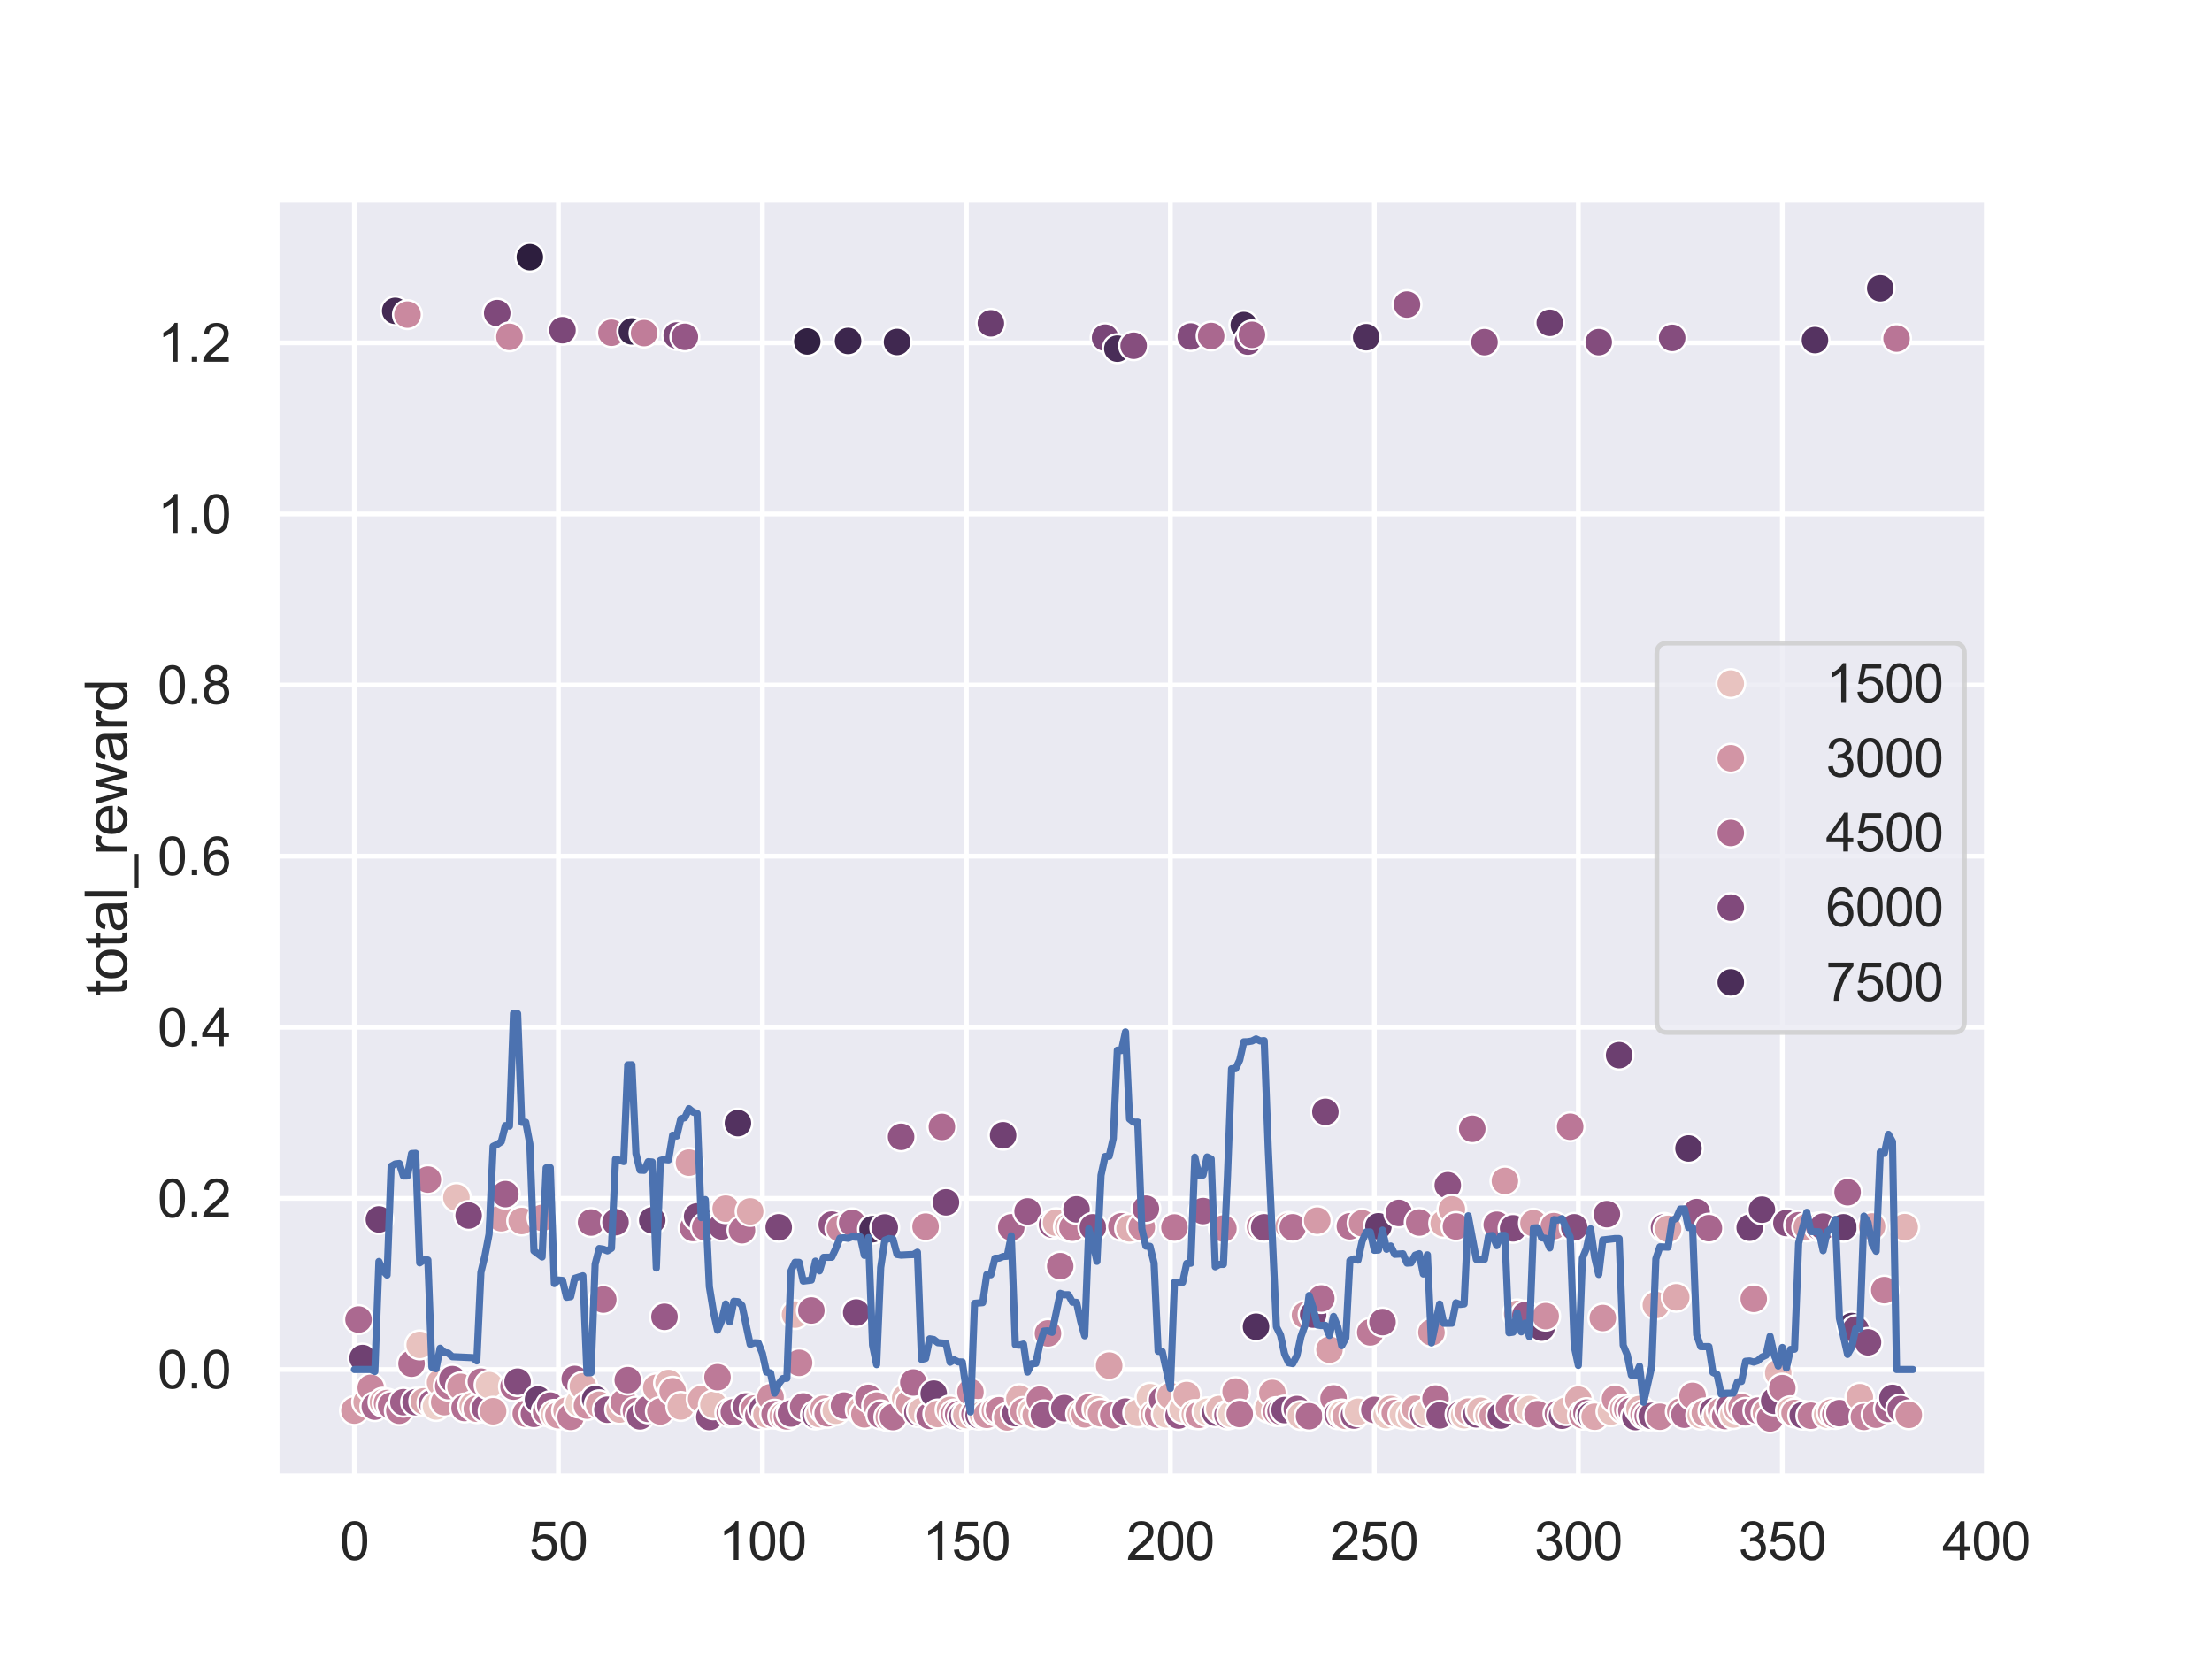<?xml version="1.0" encoding="utf-8" standalone="no"?>
<!DOCTYPE svg PUBLIC "-//W3C//DTD SVG 1.1//EN"
  "http://www.w3.org/Graphics/SVG/1.1/DTD/svg11.dtd">
<svg xmlns:xlink="http://www.w3.org/1999/xlink" width="460.8pt" height="345.6pt" viewBox="0 0 460.8 345.6" xmlns="http://www.w3.org/2000/svg" version="1.1">
 <defs>
  <style type="text/css">*{stroke-linejoin: round; stroke-linecap: butt}</style>
 </defs>
 <g id="figure_1">
  <g id="patch_1">
   <path d="M 0 345.6 
L 460.8 345.6 
L 460.8 0 
L 0 0 
z
" style="fill: #ffffff"/>
  </g>
  <g id="axes_1">
   <g id="patch_2">
    <path d="M 57.6 307.584 
L 414.72 307.584 
L 414.72 41.472 
L 57.6 41.472 
z
" style="fill: #eaeaf2"/>
   </g>
   <g id="matplotlib.axis_1">
    <g id="xtick_1">
     <g id="line2d_1">
      <path d="M 73.833 307.584 
L 73.833 41.472 
" clip-path="url(#pc6d6d0de0e)" style="fill: none; stroke: #ffffff; stroke-linecap: round"/>
     </g>
     <g id="text_1">
      <!-- 0 -->
      <g style="fill: #262626" transform="translate(70.774 324.958) scale(0.11 -0.11)">
       <defs>
        <path id="ArialMT-30" d="M 266 2259 
Q 266 3072 433 3567 
Q 600 4063 929 4331 
Q 1259 4600 1759 4600 
Q 2128 4600 2406 4451 
Q 2684 4303 2865 4023 
Q 3047 3744 3150 3342 
Q 3253 2941 3253 2259 
Q 3253 1453 3087 958 
Q 2922 463 2592 192 
Q 2263 -78 1759 -78 
Q 1097 -78 719 397 
Q 266 969 266 2259 
z
M 844 2259 
Q 844 1131 1108 757 
Q 1372 384 1759 384 
Q 2147 384 2411 759 
Q 2675 1134 2675 2259 
Q 2675 3391 2411 3762 
Q 2147 4134 1753 4134 
Q 1366 4134 1134 3806 
Q 844 3388 844 2259 
z
" transform="scale(0.016)"/>
       </defs>
       <use xlink:href="#ArialMT-30"/>
      </g>
     </g>
    </g>
    <g id="xtick_2">
     <g id="line2d_2">
      <path d="M 116.327 307.584 
L 116.327 41.472 
" clip-path="url(#pc6d6d0de0e)" style="fill: none; stroke: #ffffff; stroke-linecap: round"/>
     </g>
     <g id="text_2">
      <!-- 50 -->
      <g style="fill: #262626" transform="translate(110.21 324.958) scale(0.11 -0.11)">
       <defs>
        <path id="ArialMT-35" d="M 266 1200 
L 856 1250 
Q 922 819 1161 601 
Q 1400 384 1738 384 
Q 2144 384 2425 690 
Q 2706 997 2706 1503 
Q 2706 1984 2436 2262 
Q 2166 2541 1728 2541 
Q 1456 2541 1237 2417 
Q 1019 2294 894 2097 
L 366 2166 
L 809 4519 
L 3088 4519 
L 3088 3981 
L 1259 3981 
L 1013 2750 
Q 1425 3038 1878 3038 
Q 2478 3038 2890 2622 
Q 3303 2206 3303 1553 
Q 3303 931 2941 478 
Q 2500 -78 1738 -78 
Q 1113 -78 717 272 
Q 322 622 266 1200 
z
" transform="scale(0.016)"/>
       </defs>
       <use xlink:href="#ArialMT-35"/>
       <use xlink:href="#ArialMT-30" x="55.615"/>
      </g>
     </g>
    </g>
    <g id="xtick_3">
     <g id="line2d_3">
      <path d="M 158.821 307.584 
L 158.821 41.472 
" clip-path="url(#pc6d6d0de0e)" style="fill: none; stroke: #ffffff; stroke-linecap: round"/>
     </g>
     <g id="text_3">
      <!-- 100 -->
      <g style="fill: #262626" transform="translate(149.645 324.958) scale(0.11 -0.11)">
       <defs>
        <path id="ArialMT-31" d="M 2384 0 
L 1822 0 
L 1822 3584 
Q 1619 3391 1289 3197 
Q 959 3003 697 2906 
L 697 3450 
Q 1169 3672 1522 3987 
Q 1875 4303 2022 4600 
L 2384 4600 
L 2384 0 
z
" transform="scale(0.016)"/>
       </defs>
       <use xlink:href="#ArialMT-31"/>
       <use xlink:href="#ArialMT-30" x="55.615"/>
       <use xlink:href="#ArialMT-30" x="111.23"/>
      </g>
     </g>
    </g>
    <g id="xtick_4">
     <g id="line2d_4">
      <path d="M 201.315 307.584 
L 201.315 41.472 
" clip-path="url(#pc6d6d0de0e)" style="fill: none; stroke: #ffffff; stroke-linecap: round"/>
     </g>
     <g id="text_4">
      <!-- 150 -->
      <g style="fill: #262626" transform="translate(192.139 324.958) scale(0.11 -0.11)">
       <use xlink:href="#ArialMT-31"/>
       <use xlink:href="#ArialMT-35" x="55.615"/>
       <use xlink:href="#ArialMT-30" x="111.23"/>
      </g>
     </g>
    </g>
    <g id="xtick_5">
     <g id="line2d_5">
      <path d="M 243.809 307.584 
L 243.809 41.472 
" clip-path="url(#pc6d6d0de0e)" style="fill: none; stroke: #ffffff; stroke-linecap: round"/>
     </g>
     <g id="text_5">
      <!-- 200 -->
      <g style="fill: #262626" transform="translate(234.633 324.958) scale(0.11 -0.11)">
       <defs>
        <path id="ArialMT-32" d="M 3222 541 
L 3222 0 
L 194 0 
Q 188 203 259 391 
Q 375 700 629 1000 
Q 884 1300 1366 1694 
Q 2113 2306 2375 2664 
Q 2638 3022 2638 3341 
Q 2638 3675 2398 3904 
Q 2159 4134 1775 4134 
Q 1369 4134 1125 3890 
Q 881 3647 878 3216 
L 300 3275 
Q 359 3922 746 4261 
Q 1134 4600 1788 4600 
Q 2447 4600 2831 4234 
Q 3216 3869 3216 3328 
Q 3216 3053 3103 2787 
Q 2991 2522 2730 2228 
Q 2469 1934 1863 1422 
Q 1356 997 1212 845 
Q 1069 694 975 541 
L 3222 541 
z
" transform="scale(0.016)"/>
       </defs>
       <use xlink:href="#ArialMT-32"/>
       <use xlink:href="#ArialMT-30" x="55.615"/>
       <use xlink:href="#ArialMT-30" x="111.23"/>
      </g>
     </g>
    </g>
    <g id="xtick_6">
     <g id="line2d_6">
      <path d="M 286.303 307.584 
L 286.303 41.472 
" clip-path="url(#pc6d6d0de0e)" style="fill: none; stroke: #ffffff; stroke-linecap: round"/>
     </g>
     <g id="text_6">
      <!-- 250 -->
      <g style="fill: #262626" transform="translate(277.127 324.958) scale(0.11 -0.11)">
       <use xlink:href="#ArialMT-32"/>
       <use xlink:href="#ArialMT-35" x="55.615"/>
       <use xlink:href="#ArialMT-30" x="111.23"/>
      </g>
     </g>
    </g>
    <g id="xtick_7">
     <g id="line2d_7">
      <path d="M 328.797 307.584 
L 328.797 41.472 
" clip-path="url(#pc6d6d0de0e)" style="fill: none; stroke: #ffffff; stroke-linecap: round"/>
     </g>
     <g id="text_7">
      <!-- 300 -->
      <g style="fill: #262626" transform="translate(319.621 324.958) scale(0.11 -0.11)">
       <defs>
        <path id="ArialMT-33" d="M 269 1209 
L 831 1284 
Q 928 806 1161 595 
Q 1394 384 1728 384 
Q 2125 384 2398 659 
Q 2672 934 2672 1341 
Q 2672 1728 2419 1979 
Q 2166 2231 1775 2231 
Q 1616 2231 1378 2169 
L 1441 2663 
Q 1497 2656 1531 2656 
Q 1891 2656 2178 2843 
Q 2466 3031 2466 3422 
Q 2466 3731 2256 3934 
Q 2047 4138 1716 4138 
Q 1388 4138 1169 3931 
Q 950 3725 888 3313 
L 325 3413 
Q 428 3978 793 4289 
Q 1159 4600 1703 4600 
Q 2078 4600 2393 4439 
Q 2709 4278 2876 4000 
Q 3044 3722 3044 3409 
Q 3044 3113 2884 2869 
Q 2725 2625 2413 2481 
Q 2819 2388 3044 2092 
Q 3269 1797 3269 1353 
Q 3269 753 2831 336 
Q 2394 -81 1725 -81 
Q 1122 -81 723 278 
Q 325 638 269 1209 
z
" transform="scale(0.016)"/>
       </defs>
       <use xlink:href="#ArialMT-33"/>
       <use xlink:href="#ArialMT-30" x="55.615"/>
       <use xlink:href="#ArialMT-30" x="111.23"/>
      </g>
     </g>
    </g>
    <g id="xtick_8">
     <g id="line2d_8">
      <path d="M 371.291 307.584 
L 371.291 41.472 
" clip-path="url(#pc6d6d0de0e)" style="fill: none; stroke: #ffffff; stroke-linecap: round"/>
     </g>
     <g id="text_8">
      <!-- 350 -->
      <g style="fill: #262626" transform="translate(362.116 324.958) scale(0.11 -0.11)">
       <use xlink:href="#ArialMT-33"/>
       <use xlink:href="#ArialMT-35" x="55.615"/>
       <use xlink:href="#ArialMT-30" x="111.23"/>
      </g>
     </g>
    </g>
    <g id="xtick_9">
     <g id="line2d_9">
      <path d="M 413.785 307.584 
L 413.785 41.472 
" clip-path="url(#pc6d6d0de0e)" style="fill: none; stroke: #ffffff; stroke-linecap: round"/>
     </g>
     <g id="text_9">
      <!-- 400 -->
      <g style="fill: #262626" transform="translate(404.61 324.958) scale(0.11 -0.11)">
       <defs>
        <path id="ArialMT-34" d="M 2069 0 
L 2069 1097 
L 81 1097 
L 81 1613 
L 2172 4581 
L 2631 4581 
L 2631 1613 
L 3250 1613 
L 3250 1097 
L 2631 1097 
L 2631 0 
L 2069 0 
z
M 2069 1613 
L 2069 3678 
L 634 1613 
L 2069 1613 
z
" transform="scale(0.016)"/>
       </defs>
       <use xlink:href="#ArialMT-34"/>
       <use xlink:href="#ArialMT-30" x="55.615"/>
       <use xlink:href="#ArialMT-30" x="111.23"/>
      </g>
     </g>
    </g>
   </g>
   <g id="matplotlib.axis_2">
    <g id="ytick_1">
     <g id="line2d_10">
      <path d="M 57.6 285.294 
L 414.72 285.294 
" clip-path="url(#pc6d6d0de0e)" style="fill: none; stroke: #ffffff; stroke-linecap: round"/>
     </g>
     <g id="text_10">
      <!-- 0.0 -->
      <g style="fill: #262626" transform="translate(32.81 289.23) scale(0.11 -0.11)">
       <defs>
        <path id="ArialMT-2e" d="M 581 0 
L 581 641 
L 1222 641 
L 1222 0 
L 581 0 
z
" transform="scale(0.016)"/>
       </defs>
       <use xlink:href="#ArialMT-30"/>
       <use xlink:href="#ArialMT-2e" x="55.615"/>
       <use xlink:href="#ArialMT-30" x="83.398"/>
      </g>
     </g>
    </g>
    <g id="ytick_2">
     <g id="line2d_11">
      <path d="M 57.6 249.649 
L 414.72 249.649 
" clip-path="url(#pc6d6d0de0e)" style="fill: none; stroke: #ffffff; stroke-linecap: round"/>
     </g>
     <g id="text_11">
      <!-- 0.2 -->
      <g style="fill: #262626" transform="translate(32.81 253.586) scale(0.11 -0.11)">
       <use xlink:href="#ArialMT-30"/>
       <use xlink:href="#ArialMT-2e" x="55.615"/>
       <use xlink:href="#ArialMT-32" x="83.398"/>
      </g>
     </g>
    </g>
    <g id="ytick_3">
     <g id="line2d_12">
      <path d="M 57.6 214.004 
L 414.72 214.004 
" clip-path="url(#pc6d6d0de0e)" style="fill: none; stroke: #ffffff; stroke-linecap: round"/>
     </g>
     <g id="text_12">
      <!-- 0.4 -->
      <g style="fill: #262626" transform="translate(32.81 217.941) scale(0.11 -0.11)">
       <use xlink:href="#ArialMT-30"/>
       <use xlink:href="#ArialMT-2e" x="55.615"/>
       <use xlink:href="#ArialMT-34" x="83.398"/>
      </g>
     </g>
    </g>
    <g id="ytick_4">
     <g id="line2d_13">
      <path d="M 57.6 178.36 
L 414.72 178.36 
" clip-path="url(#pc6d6d0de0e)" style="fill: none; stroke: #ffffff; stroke-linecap: round"/>
     </g>
     <g id="text_13">
      <!-- 0.6 -->
      <g style="fill: #262626" transform="translate(32.81 182.297) scale(0.11 -0.11)">
       <defs>
        <path id="ArialMT-36" d="M 3184 3459 
L 2625 3416 
Q 2550 3747 2413 3897 
Q 2184 4138 1850 4138 
Q 1581 4138 1378 3988 
Q 1113 3794 959 3422 
Q 806 3050 800 2363 
Q 1003 2672 1297 2822 
Q 1591 2972 1913 2972 
Q 2475 2972 2870 2558 
Q 3266 2144 3266 1488 
Q 3266 1056 3080 686 
Q 2894 316 2569 119 
Q 2244 -78 1831 -78 
Q 1128 -78 684 439 
Q 241 956 241 2144 
Q 241 3472 731 4075 
Q 1159 4600 1884 4600 
Q 2425 4600 2770 4297 
Q 3116 3994 3184 3459 
z
M 888 1484 
Q 888 1194 1011 928 
Q 1134 663 1356 523 
Q 1578 384 1822 384 
Q 2178 384 2434 671 
Q 2691 959 2691 1453 
Q 2691 1928 2437 2201 
Q 2184 2475 1800 2475 
Q 1419 2475 1153 2201 
Q 888 1928 888 1484 
z
" transform="scale(0.016)"/>
       </defs>
       <use xlink:href="#ArialMT-30"/>
       <use xlink:href="#ArialMT-2e" x="55.615"/>
       <use xlink:href="#ArialMT-36" x="83.398"/>
      </g>
     </g>
    </g>
    <g id="ytick_5">
     <g id="line2d_14">
      <path d="M 57.6 142.715 
L 414.72 142.715 
" clip-path="url(#pc6d6d0de0e)" style="fill: none; stroke: #ffffff; stroke-linecap: round"/>
     </g>
     <g id="text_14">
      <!-- 0.8 -->
      <g style="fill: #262626" transform="translate(32.81 146.652) scale(0.11 -0.11)">
       <defs>
        <path id="ArialMT-38" d="M 1131 2484 
Q 781 2613 612 2850 
Q 444 3088 444 3419 
Q 444 3919 803 4259 
Q 1163 4600 1759 4600 
Q 2359 4600 2725 4251 
Q 3091 3903 3091 3403 
Q 3091 3084 2923 2848 
Q 2756 2613 2416 2484 
Q 2838 2347 3058 2040 
Q 3278 1734 3278 1309 
Q 3278 722 2862 322 
Q 2447 -78 1769 -78 
Q 1091 -78 675 323 
Q 259 725 259 1325 
Q 259 1772 486 2073 
Q 713 2375 1131 2484 
z
M 1019 3438 
Q 1019 3113 1228 2906 
Q 1438 2700 1772 2700 
Q 2097 2700 2305 2904 
Q 2513 3109 2513 3406 
Q 2513 3716 2298 3927 
Q 2084 4138 1766 4138 
Q 1444 4138 1231 3931 
Q 1019 3725 1019 3438 
z
M 838 1322 
Q 838 1081 952 856 
Q 1066 631 1291 507 
Q 1516 384 1775 384 
Q 2178 384 2440 643 
Q 2703 903 2703 1303 
Q 2703 1709 2433 1975 
Q 2163 2241 1756 2241 
Q 1359 2241 1098 1978 
Q 838 1716 838 1322 
z
" transform="scale(0.016)"/>
       </defs>
       <use xlink:href="#ArialMT-30"/>
       <use xlink:href="#ArialMT-2e" x="55.615"/>
       <use xlink:href="#ArialMT-38" x="83.398"/>
      </g>
     </g>
    </g>
    <g id="ytick_6">
     <g id="line2d_15">
      <path d="M 57.6 107.071 
L 414.72 107.071 
" clip-path="url(#pc6d6d0de0e)" style="fill: none; stroke: #ffffff; stroke-linecap: round"/>
     </g>
     <g id="text_15">
      <!-- 1.0 -->
      <g style="fill: #262626" transform="translate(32.81 111.007) scale(0.11 -0.11)">
       <use xlink:href="#ArialMT-31"/>
       <use xlink:href="#ArialMT-2e" x="55.615"/>
       <use xlink:href="#ArialMT-30" x="83.398"/>
      </g>
     </g>
    </g>
    <g id="ytick_7">
     <g id="line2d_16">
      <path d="M 57.6 71.426 
L 414.72 71.426 
" clip-path="url(#pc6d6d0de0e)" style="fill: none; stroke: #ffffff; stroke-linecap: round"/>
     </g>
     <g id="text_16">
      <!-- 1.2 -->
      <g style="fill: #262626" transform="translate(32.81 75.363) scale(0.11 -0.11)">
       <use xlink:href="#ArialMT-31"/>
       <use xlink:href="#ArialMT-2e" x="55.615"/>
       <use xlink:href="#ArialMT-32" x="83.398"/>
      </g>
     </g>
    </g>
    <g id="text_17">
     <!-- total_reward -->
     <g style="fill: #262626" transform="translate(26.425 207.543) rotate(-90) scale(0.12 -0.12)">
      <defs>
       <path id="ArialMT-74" d="M 1650 503 
L 1731 6 
Q 1494 -44 1306 -44 
Q 1000 -44 831 53 
Q 663 150 594 308 
Q 525 466 525 972 
L 525 2881 
L 113 2881 
L 113 3319 
L 525 3319 
L 525 4141 
L 1084 4478 
L 1084 3319 
L 1650 3319 
L 1650 2881 
L 1084 2881 
L 1084 941 
Q 1084 700 1114 631 
Q 1144 563 1211 522 
Q 1278 481 1403 481 
Q 1497 481 1650 503 
z
" transform="scale(0.016)"/>
       <path id="ArialMT-6f" d="M 213 1659 
Q 213 2581 725 3025 
Q 1153 3394 1769 3394 
Q 2453 3394 2887 2945 
Q 3322 2497 3322 1706 
Q 3322 1066 3130 698 
Q 2938 331 2570 128 
Q 2203 -75 1769 -75 
Q 1072 -75 642 372 
Q 213 819 213 1659 
z
M 791 1659 
Q 791 1022 1069 705 
Q 1347 388 1769 388 
Q 2188 388 2466 706 
Q 2744 1025 2744 1678 
Q 2744 2294 2464 2611 
Q 2184 2928 1769 2928 
Q 1347 2928 1069 2612 
Q 791 2297 791 1659 
z
" transform="scale(0.016)"/>
       <path id="ArialMT-61" d="M 2588 409 
Q 2275 144 1986 34 
Q 1697 -75 1366 -75 
Q 819 -75 525 192 
Q 231 459 231 875 
Q 231 1119 342 1320 
Q 453 1522 633 1644 
Q 813 1766 1038 1828 
Q 1203 1872 1538 1913 
Q 2219 1994 2541 2106 
Q 2544 2222 2544 2253 
Q 2544 2597 2384 2738 
Q 2169 2928 1744 2928 
Q 1347 2928 1158 2789 
Q 969 2650 878 2297 
L 328 2372 
Q 403 2725 575 2942 
Q 747 3159 1072 3276 
Q 1397 3394 1825 3394 
Q 2250 3394 2515 3294 
Q 2781 3194 2906 3042 
Q 3031 2891 3081 2659 
Q 3109 2516 3109 2141 
L 3109 1391 
Q 3109 606 3145 398 
Q 3181 191 3288 0 
L 2700 0 
Q 2613 175 2588 409 
z
M 2541 1666 
Q 2234 1541 1622 1453 
Q 1275 1403 1131 1340 
Q 988 1278 909 1158 
Q 831 1038 831 891 
Q 831 666 1001 516 
Q 1172 366 1500 366 
Q 1825 366 2078 508 
Q 2331 650 2450 897 
Q 2541 1088 2541 1459 
L 2541 1666 
z
" transform="scale(0.016)"/>
       <path id="ArialMT-6c" d="M 409 0 
L 409 4581 
L 972 4581 
L 972 0 
L 409 0 
z
" transform="scale(0.016)"/>
       <path id="ArialMT-5f" d="M -97 -1272 
L -97 -866 
L 3631 -866 
L 3631 -1272 
L -97 -1272 
z
" transform="scale(0.016)"/>
       <path id="ArialMT-72" d="M 416 0 
L 416 3319 
L 922 3319 
L 922 2816 
Q 1116 3169 1280 3281 
Q 1444 3394 1641 3394 
Q 1925 3394 2219 3213 
L 2025 2691 
Q 1819 2813 1613 2813 
Q 1428 2813 1281 2702 
Q 1134 2591 1072 2394 
Q 978 2094 978 1738 
L 978 0 
L 416 0 
z
" transform="scale(0.016)"/>
       <path id="ArialMT-65" d="M 2694 1069 
L 3275 997 
Q 3138 488 2766 206 
Q 2394 -75 1816 -75 
Q 1088 -75 661 373 
Q 234 822 234 1631 
Q 234 2469 665 2931 
Q 1097 3394 1784 3394 
Q 2450 3394 2872 2941 
Q 3294 2488 3294 1666 
Q 3294 1616 3291 1516 
L 816 1516 
Q 847 969 1125 678 
Q 1403 388 1819 388 
Q 2128 388 2347 550 
Q 2566 713 2694 1069 
z
M 847 1978 
L 2700 1978 
Q 2663 2397 2488 2606 
Q 2219 2931 1791 2931 
Q 1403 2931 1139 2672 
Q 875 2413 847 1978 
z
" transform="scale(0.016)"/>
       <path id="ArialMT-77" d="M 1034 0 
L 19 3319 
L 600 3319 
L 1128 1403 
L 1325 691 
Q 1338 744 1497 1375 
L 2025 3319 
L 2603 3319 
L 3100 1394 
L 3266 759 
L 3456 1400 
L 4025 3319 
L 4572 3319 
L 3534 0 
L 2950 0 
L 2422 1988 
L 2294 2553 
L 1622 0 
L 1034 0 
z
" transform="scale(0.016)"/>
       <path id="ArialMT-64" d="M 2575 0 
L 2575 419 
Q 2259 -75 1647 -75 
Q 1250 -75 917 144 
Q 584 363 401 755 
Q 219 1147 219 1656 
Q 219 2153 384 2558 
Q 550 2963 881 3178 
Q 1213 3394 1622 3394 
Q 1922 3394 2156 3267 
Q 2391 3141 2538 2938 
L 2538 4581 
L 3097 4581 
L 3097 0 
L 2575 0 
z
M 797 1656 
Q 797 1019 1065 703 
Q 1334 388 1700 388 
Q 2069 388 2326 689 
Q 2584 991 2584 1609 
Q 2584 2291 2321 2609 
Q 2059 2928 1675 2928 
Q 1300 2928 1048 2622 
Q 797 2316 797 1656 
z
" transform="scale(0.016)"/>
      </defs>
      <use xlink:href="#ArialMT-74"/>
      <use xlink:href="#ArialMT-6f" x="27.783"/>
      <use xlink:href="#ArialMT-74" x="83.398"/>
      <use xlink:href="#ArialMT-61" x="111.182"/>
      <use xlink:href="#ArialMT-6c" x="166.797"/>
      <use xlink:href="#ArialMT-5f" x="189.014"/>
      <use xlink:href="#ArialMT-72" x="244.629"/>
      <use xlink:href="#ArialMT-65" x="277.93"/>
      <use xlink:href="#ArialMT-77" x="333.545"/>
      <use xlink:href="#ArialMT-61" x="405.762"/>
      <use xlink:href="#ArialMT-72" x="461.377"/>
      <use xlink:href="#ArialMT-64" x="494.678"/>
     </g>
    </g>
   </g>
   <g id="PathCollection_1">
    <defs>
     <path id="C0_0_c01e0dc798" d="M 0 3 
C 0.796 3 1.559 2.684 2.121 2.121 
C 2.684 1.559 3 0.796 3 -0 
C 3 -0.796 2.684 -1.559 2.121 -2.121 
C 1.559 -2.684 0.796 -3 0 -3 
C -0.796 -3 -1.559 -2.684 -2.121 -2.121 
C -2.684 -1.559 -3 -0.796 -3 0 
C -3 0.796 -2.684 1.559 -2.121 2.121 
C -1.559 2.684 -0.796 3 0 3 
z
"/>
    </defs>
    <g clip-path="url(#pc6d6d0de0e)">
     <use xlink:href="#C0_0_c01e0dc798" x="73.833" y="293.848" style="fill: #d397a6; stroke: #ffffff; stroke-width: 0.48"/>
    </g>
    <g clip-path="url(#pc6d6d0de0e)">
     <use xlink:href="#C0_0_c01e0dc798" x="74.683" y="274.885" style="fill: #ab6990; stroke: #ffffff; stroke-width: 0.48"/>
    </g>
    <g clip-path="url(#pc6d6d0de0e)">
     <use xlink:href="#C0_0_c01e0dc798" x="75.532" y="282.905" style="fill: #6f4172; stroke: #ffffff; stroke-width: 0.48"/>
    </g>
    <g clip-path="url(#pc6d6d0de0e)">
     <use xlink:href="#C0_0_c01e0dc798" x="76.382" y="292.066" style="fill: #daa4ac; stroke: #ffffff; stroke-width: 0.48"/>
    </g>
    <g clip-path="url(#pc6d6d0de0e)">
     <use xlink:href="#C0_0_c01e0dc798" x="77.232" y="289.108" style="fill: #c8879e; stroke: #ffffff; stroke-width: 0.48"/>
    </g>
    <g clip-path="url(#pc6d6d0de0e)">
     <use xlink:href="#C0_0_c01e0dc798" x="78.082" y="293.029" style="fill: #a9678f; stroke: #ffffff; stroke-width: 0.48"/>
    </g>
    <g clip-path="url(#pc6d6d0de0e)">
     <use xlink:href="#C0_0_c01e0dc798" x="78.932" y="254.033" style="fill: #714173; stroke: #ffffff; stroke-width: 0.48"/>
    </g>
    <g clip-path="url(#pc6d6d0de0e)">
     <use xlink:href="#C0_0_c01e0dc798" x="79.782" y="292.102" style="fill: #dca6ae; stroke: #ffffff; stroke-width: 0.48"/>
    </g>
    <g clip-path="url(#pc6d6d0de0e)">
     <use xlink:href="#C0_0_c01e0dc798" x="80.632" y="292.28" style="fill: #cb8aa0; stroke: #ffffff; stroke-width: 0.48"/>
    </g>
    <g clip-path="url(#pc6d6d0de0e)">
     <use xlink:href="#C0_0_c01e0dc798" x="81.482" y="292.815" style="fill: #b37093; stroke: #ffffff; stroke-width: 0.48"/>
    </g>
    <g clip-path="url(#pc6d6d0de0e)">
     <use xlink:href="#C0_0_c01e0dc798" x="82.332" y="64.76" style="fill: #452b54; stroke: #ffffff; stroke-width: 0.48"/>
    </g>
    <g clip-path="url(#pc6d6d0de0e)">
     <use xlink:href="#C0_0_c01e0dc798" x="83.181" y="293.884" style="fill: #bb7797; stroke: #ffffff; stroke-width: 0.48"/>
    </g>
    <g clip-path="url(#pc6d6d0de0e)">
     <use xlink:href="#C0_0_c01e0dc798" x="84.031" y="292.102" style="fill: #9f5f8a; stroke: #ffffff; stroke-width: 0.48"/>
    </g>
    <g clip-path="url(#pc6d6d0de0e)">
     <use xlink:href="#C0_0_c01e0dc798" x="84.881" y="65.545" style="fill: #ca899f; stroke: #ffffff; stroke-width: 0.48"/>
    </g>
    <g clip-path="url(#pc6d6d0de0e)">
     <use xlink:href="#C0_0_c01e0dc798" x="85.731" y="284.082" style="fill: #b16e92; stroke: #ffffff; stroke-width: 0.48"/>
    </g>
    <g clip-path="url(#pc6d6d0de0e)">
     <use xlink:href="#C0_0_c01e0dc798" x="86.581" y="292.102" style="fill: #905483; stroke: #ffffff; stroke-width: 0.48"/>
    </g>
    <g clip-path="url(#pc6d6d0de0e)">
     <use xlink:href="#C0_0_c01e0dc798" x="87.431" y="280.161" style="fill: #e8c2bf; stroke: #ffffff; stroke-width: 0.48"/>
    </g>
    <g clip-path="url(#pc6d6d0de0e)">
     <use xlink:href="#C0_0_c01e0dc798" x="88.281" y="291.924" style="fill: #daa4ac; stroke: #ffffff; stroke-width: 0.48"/>
    </g>
    <g clip-path="url(#pc6d6d0de0e)">
     <use xlink:href="#C0_0_c01e0dc798" x="89.131" y="245.728" style="fill: #bc7897; stroke: #ffffff; stroke-width: 0.48"/>
    </g>
    <g clip-path="url(#pc6d6d0de0e)">
     <use xlink:href="#C0_0_c01e0dc798" x="89.98" y="292.244" style="fill: #9d5d89; stroke: #ffffff; stroke-width: 0.48"/>
    </g>
    <g clip-path="url(#pc6d6d0de0e)">
     <use xlink:href="#C0_0_c01e0dc798" x="90.83" y="292.993" style="fill: #edd0ca; stroke: #ffffff; stroke-width: 0.48"/>
    </g>
    <g clip-path="url(#pc6d6d0de0e)">
     <use xlink:href="#C0_0_c01e0dc798" x="91.68" y="288.003" style="fill: #e1b1b4; stroke: #ffffff; stroke-width: 0.48"/>
    </g>
    <g clip-path="url(#pc6d6d0de0e)">
     <use xlink:href="#C0_0_c01e0dc798" x="92.53" y="292.102" style="fill: #d194a4; stroke: #ffffff; stroke-width: 0.48"/>
    </g>
    <g clip-path="url(#pc6d6d0de0e)">
     <use xlink:href="#C0_0_c01e0dc798" x="93.38" y="288.751" style="fill: #b97596; stroke: #ffffff; stroke-width: 0.48"/>
    </g>
    <g clip-path="url(#pc6d6d0de0e)">
     <use xlink:href="#C0_0_c01e0dc798" x="94.23" y="287.29" style="fill: #9d5d89; stroke: #ffffff; stroke-width: 0.48"/>
    </g>
    <g clip-path="url(#pc6d6d0de0e)">
     <use xlink:href="#C0_0_c01e0dc798" x="95.08" y="249.471" style="fill: #e6bebc; stroke: #ffffff; stroke-width: 0.48"/>
    </g>
    <g clip-path="url(#pc6d6d0de0e)">
     <use xlink:href="#C0_0_c01e0dc798" x="95.93" y="288.894" style="fill: #d093a4; stroke: #ffffff; stroke-width: 0.48"/>
    </g>
    <g clip-path="url(#pc6d6d0de0e)">
     <use xlink:href="#C0_0_c01e0dc798" x="96.78" y="293.314" style="fill: #b26f93; stroke: #ffffff; stroke-width: 0.48"/>
    </g>
    <g clip-path="url(#pc6d6d0de0e)">
     <use xlink:href="#C0_0_c01e0dc798" x="97.629" y="253.213" style="fill: #814a7c; stroke: #ffffff; stroke-width: 0.48"/>
    </g>
    <g clip-path="url(#pc6d6d0de0e)">
     <use xlink:href="#C0_0_c01e0dc798" x="98.479" y="292.85" style="fill: #e2b3b5; stroke: #ffffff; stroke-width: 0.48"/>
    </g>
    <g clip-path="url(#pc6d6d0de0e)">
     <use xlink:href="#C0_0_c01e0dc798" x="99.329" y="293.456" style="fill: #cc8da1; stroke: #ffffff; stroke-width: 0.48"/>
    </g>
    <g clip-path="url(#pc6d6d0de0e)">
     <use xlink:href="#C0_0_c01e0dc798" x="100.179" y="287.824" style="fill: #b47194; stroke: #ffffff; stroke-width: 0.48"/>
    </g>
    <g clip-path="url(#pc6d6d0de0e)">
     <use xlink:href="#C0_0_c01e0dc798" x="101.029" y="293.349" style="fill: #995a88; stroke: #ffffff; stroke-width: 0.48"/>
    </g>
    <g clip-path="url(#pc6d6d0de0e)">
     <use xlink:href="#C0_0_c01e0dc798" x="101.879" y="288.537" style="fill: #eac7c3; stroke: #ffffff; stroke-width: 0.48"/>
    </g>
    <g clip-path="url(#pc6d6d0de0e)">
     <use xlink:href="#C0_0_c01e0dc798" x="102.729" y="293.991" style="fill: #d89faa; stroke: #ffffff; stroke-width: 0.48"/>
    </g>
    <g clip-path="url(#pc6d6d0de0e)">
     <use xlink:href="#C0_0_c01e0dc798" x="103.579" y="65.224" style="fill: #7f497b; stroke: #ffffff; stroke-width: 0.48"/>
    </g>
    <g clip-path="url(#pc6d6d0de0e)">
     <use xlink:href="#C0_0_c01e0dc798" x="104.428" y="253.784" style="fill: #d69ca8; stroke: #ffffff; stroke-width: 0.48"/>
    </g>
    <g clip-path="url(#pc6d6d0de0e)">
     <use xlink:href="#C0_0_c01e0dc798" x="105.278" y="248.758" style="fill: #9f5f8a; stroke: #ffffff; stroke-width: 0.48"/>
    </g>
    <g clip-path="url(#pc6d6d0de0e)">
     <use xlink:href="#C0_0_c01e0dc798" x="106.128" y="70.178" style="fill: #c7869e; stroke: #ffffff; stroke-width: 0.48"/>
    </g>
    <g clip-path="url(#pc6d6d0de0e)">
     <use xlink:href="#C0_0_c01e0dc798" x="106.978" y="288.858" style="fill: #af6c91; stroke: #ffffff; stroke-width: 0.48"/>
    </g>
    <g clip-path="url(#pc6d6d0de0e)">
     <use xlink:href="#C0_0_c01e0dc798" x="107.828" y="287.824" style="fill: #834c7d; stroke: #ffffff; stroke-width: 0.48"/>
    </g>
    <g clip-path="url(#pc6d6d0de0e)">
     <use xlink:href="#C0_0_c01e0dc798" x="108.678" y="254.354" style="fill: #d89faa; stroke: #ffffff; stroke-width: 0.48"/>
    </g>
    <g clip-path="url(#pc6d6d0de0e)">
     <use xlink:href="#C0_0_c01e0dc798" x="109.528" y="294.49" style="fill: #bf7c99; stroke: #ffffff; stroke-width: 0.48"/>
    </g>
    <g clip-path="url(#pc6d6d0de0e)">
     <use xlink:href="#C0_0_c01e0dc798" x="110.378" y="53.568" style="fill: #2d1e3e; stroke: #ffffff; stroke-width: 0.48"/>
    </g>
    <g clip-path="url(#pc6d6d0de0e)">
     <use xlink:href="#C0_0_c01e0dc798" x="111.227" y="294.526" style="fill: #a1608b; stroke: #ffffff; stroke-width: 0.48"/>
    </g>
    <g clip-path="url(#pc6d6d0de0e)">
     <use xlink:href="#C0_0_c01e0dc798" x="112.077" y="291.531" style="fill: #6e4071; stroke: #ffffff; stroke-width: 0.48"/>
    </g>
    <g clip-path="url(#pc6d6d0de0e)">
     <use xlink:href="#C0_0_c01e0dc798" x="112.927" y="253.713" style="fill: #cf90a2; stroke: #ffffff; stroke-width: 0.48"/>
    </g>
    <g clip-path="url(#pc6d6d0de0e)">
     <use xlink:href="#C0_0_c01e0dc798" x="113.777" y="294.062" style="fill: #b57294; stroke: #ffffff; stroke-width: 0.48"/>
    </g>
    <g clip-path="url(#pc6d6d0de0e)">
     <use xlink:href="#C0_0_c01e0dc798" x="114.627" y="292.815" style="fill: #995a88; stroke: #ffffff; stroke-width: 0.48"/>
    </g>
    <g clip-path="url(#pc6d6d0de0e)">
     <use xlink:href="#C0_0_c01e0dc798" x="115.477" y="294.633" style="fill: #e7bfbd; stroke: #ffffff; stroke-width: 0.48"/>
    </g>
    <g clip-path="url(#pc6d6d0de0e)">
     <use xlink:href="#C0_0_c01e0dc798" x="116.327" y="294.811" style="fill: #d397a6; stroke: #ffffff; stroke-width: 0.48"/>
    </g>
    <g clip-path="url(#pc6d6d0de0e)">
     <use xlink:href="#C0_0_c01e0dc798" x="117.177" y="68.788" style="fill: #7c4879; stroke: #ffffff; stroke-width: 0.48"/>
    </g>
    <g clip-path="url(#pc6d6d0de0e)">
     <use xlink:href="#C0_0_c01e0dc798" x="118.027" y="293.848" style="fill: #dca6ae; stroke: #ffffff; stroke-width: 0.48"/>
    </g>
    <g clip-path="url(#pc6d6d0de0e)">
     <use xlink:href="#C0_0_c01e0dc798" x="118.876" y="295.167" style="fill: #c07d99; stroke: #ffffff; stroke-width: 0.48"/>
    </g>
    <g clip-path="url(#pc6d6d0de0e)">
     <use xlink:href="#C0_0_c01e0dc798" x="119.726" y="287.254" style="fill: #9f5f8a; stroke: #ffffff; stroke-width: 0.48"/>
    </g>
    <g clip-path="url(#pc6d6d0de0e)">
     <use xlink:href="#C0_0_c01e0dc798" x="120.576" y="292.28" style="fill: #edd1cb; stroke: #ffffff; stroke-width: 0.48"/>
    </g>
    <g clip-path="url(#pc6d6d0de0e)">
     <use xlink:href="#C0_0_c01e0dc798" x="121.426" y="288.787" style="fill: #e0afb3; stroke: #ffffff; stroke-width: 0.48"/>
    </g>
    <g clip-path="url(#pc6d6d0de0e)">
     <use xlink:href="#C0_0_c01e0dc798" x="122.276" y="292.815" style="fill: #cf90a2; stroke: #ffffff; stroke-width: 0.48"/>
    </g>
    <g clip-path="url(#pc6d6d0de0e)">
     <use xlink:href="#C0_0_c01e0dc798" x="123.126" y="254.675" style="fill: #a5648d; stroke: #ffffff; stroke-width: 0.48"/>
    </g>
    <g clip-path="url(#pc6d6d0de0e)">
     <use xlink:href="#C0_0_c01e0dc798" x="123.976" y="291.46" style="fill: #6b3e6f; stroke: #ffffff; stroke-width: 0.48"/>
    </g>
    <g clip-path="url(#pc6d6d0de0e)">
     <use xlink:href="#C0_0_c01e0dc798" x="124.826" y="292.636" style="fill: #d9a1ab; stroke: #ffffff; stroke-width: 0.48"/>
    </g>
    <g clip-path="url(#pc6d6d0de0e)">
     <use xlink:href="#C0_0_c01e0dc798" x="125.675" y="270.715" style="fill: #b06d92; stroke: #ffffff; stroke-width: 0.48"/>
    </g>
    <g clip-path="url(#pc6d6d0de0e)">
     <use xlink:href="#C0_0_c01e0dc798" x="126.525" y="293.67" style="fill: #905483; stroke: #ffffff; stroke-width: 0.48"/>
    </g>
    <g clip-path="url(#pc6d6d0de0e)">
     <use xlink:href="#C0_0_c01e0dc798" x="127.375" y="69.323" style="fill: #bd7a98; stroke: #ffffff; stroke-width: 0.48"/>
    </g>
    <g clip-path="url(#pc6d6d0de0e)">
     <use xlink:href="#C0_0_c01e0dc798" x="128.225" y="254.604" style="fill: #884f7f; stroke: #ffffff; stroke-width: 0.48"/>
    </g>
    <g clip-path="url(#pc6d6d0de0e)">
     <use xlink:href="#C0_0_c01e0dc798" x="129.075" y="293.634" style="fill: #e3b5b7; stroke: #ffffff; stroke-width: 0.48"/>
    </g>
    <g clip-path="url(#pc6d6d0de0e)">
     <use xlink:href="#C0_0_c01e0dc798" x="129.925" y="292.137" style="fill: #c3819c; stroke: #ffffff; stroke-width: 0.48"/>
    </g>
    <g clip-path="url(#pc6d6d0de0e)">
     <use xlink:href="#C0_0_c01e0dc798" x="130.775" y="287.504" style="fill: #a8668e; stroke: #ffffff; stroke-width: 0.48"/>
    </g>
    <g clip-path="url(#pc6d6d0de0e)">
     <use xlink:href="#C0_0_c01e0dc798" x="131.625" y="69.038" style="fill: #3d274e; stroke: #ffffff; stroke-width: 0.48"/>
    </g>
    <g clip-path="url(#pc6d6d0de0e)">
     <use xlink:href="#C0_0_c01e0dc798" x="132.475" y="293.955" style="fill: #b97596; stroke: #ffffff; stroke-width: 0.48"/>
    </g>
    <g clip-path="url(#pc6d6d0de0e)">
     <use xlink:href="#C0_0_c01e0dc798" x="133.324" y="295.06" style="fill: #905483; stroke: #ffffff; stroke-width: 0.48"/>
    </g>
    <g clip-path="url(#pc6d6d0de0e)">
     <use xlink:href="#C0_0_c01e0dc798" x="134.174" y="69.394" style="fill: #c07d99; stroke: #ffffff; stroke-width: 0.48"/>
    </g>
    <g clip-path="url(#pc6d6d0de0e)">
     <use xlink:href="#C0_0_c01e0dc798" x="135.024" y="293.492" style="fill: #a5648d; stroke: #ffffff; stroke-width: 0.48"/>
    </g>
    <g clip-path="url(#pc6d6d0de0e)">
     <use xlink:href="#C0_0_c01e0dc798" x="135.874" y="254.212" style="fill: #6f4172; stroke: #ffffff; stroke-width: 0.48"/>
    </g>
    <g clip-path="url(#pc6d6d0de0e)">
     <use xlink:href="#C0_0_c01e0dc798" x="136.724" y="289.108" style="fill: #dba5ad; stroke: #ffffff; stroke-width: 0.48"/>
    </g>
    <g clip-path="url(#pc6d6d0de0e)">
     <use xlink:href="#C0_0_c01e0dc798" x="137.574" y="294.027" style="fill: #c8879e; stroke: #ffffff; stroke-width: 0.48"/>
    </g>
    <g clip-path="url(#pc6d6d0de0e)">
     <use xlink:href="#C0_0_c01e0dc798" x="138.424" y="274.315" style="fill: #995a88; stroke: #ffffff; stroke-width: 0.48"/>
    </g>
    <g clip-path="url(#pc6d6d0de0e)">
     <use xlink:href="#C0_0_c01e0dc798" x="139.274" y="288.11" style="fill: #e3b6b7; stroke: #ffffff; stroke-width: 0.48"/>
    </g>
    <g clip-path="url(#pc6d6d0de0e)">
     <use xlink:href="#C0_0_c01e0dc798" x="140.123" y="289.821" style="fill: #d499a7; stroke: #ffffff; stroke-width: 0.48"/>
    </g>
    <g clip-path="url(#pc6d6d0de0e)">
     <use xlink:href="#C0_0_c01e0dc798" x="140.973" y="69.893" style="fill: #7c4879; stroke: #ffffff; stroke-width: 0.48"/>
    </g>
    <g clip-path="url(#pc6d6d0de0e)">
     <use xlink:href="#C0_0_c01e0dc798" x="141.823" y="292.993" style="fill: #e2b3b5; stroke: #ffffff; stroke-width: 0.48"/>
    </g>
    <g clip-path="url(#pc6d6d0de0e)">
     <use xlink:href="#C0_0_c01e0dc798" x="142.673" y="70.178" style="fill: #955786; stroke: #ffffff; stroke-width: 0.48"/>
    </g>
    <g clip-path="url(#pc6d6d0de0e)">
     <use xlink:href="#C0_0_c01e0dc798" x="143.523" y="242.199" style="fill: #d89faa; stroke: #ffffff; stroke-width: 0.48"/>
    </g>
    <g clip-path="url(#pc6d6d0de0e)">
     <use xlink:href="#C0_0_c01e0dc798" x="144.373" y="255.816" style="fill: #ae6b91; stroke: #ffffff; stroke-width: 0.48"/>
    </g>
    <g clip-path="url(#pc6d6d0de0e)">
     <use xlink:href="#C0_0_c01e0dc798" x="145.223" y="253.392" style="fill: #7c4879; stroke: #ffffff; stroke-width: 0.48"/>
    </g>
    <g clip-path="url(#pc6d6d0de0e)">
     <use xlink:href="#C0_0_c01e0dc798" x="146.073" y="291.46" style="fill: #dca6ae; stroke: #ffffff; stroke-width: 0.48"/>
    </g>
    <g clip-path="url(#pc6d6d0de0e)">
     <use xlink:href="#C0_0_c01e0dc798" x="146.922" y="255.673" style="fill: #b67395; stroke: #ffffff; stroke-width: 0.48"/>
    </g>
    <g clip-path="url(#pc6d6d0de0e)">
     <use xlink:href="#C0_0_c01e0dc798" x="147.772" y="295.203" style="fill: #8c5181; stroke: #ffffff; stroke-width: 0.48"/>
    </g>
    <g clip-path="url(#pc6d6d0de0e)">
     <use xlink:href="#C0_0_c01e0dc798" x="148.622" y="292.636" style="fill: #e6bebc; stroke: #ffffff; stroke-width: 0.48"/>
    </g>
    <g clip-path="url(#pc6d6d0de0e)">
     <use xlink:href="#C0_0_c01e0dc798" x="149.472" y="286.898" style="fill: #bd7a98; stroke: #ffffff; stroke-width: 0.48"/>
    </g>
    <g clip-path="url(#pc6d6d0de0e)">
     <use xlink:href="#C0_0_c01e0dc798" x="150.322" y="255.495" style="fill: #8d5282; stroke: #ffffff; stroke-width: 0.48"/>
    </g>
    <g clip-path="url(#pc6d6d0de0e)">
     <use xlink:href="#C0_0_c01e0dc798" x="151.172" y="251.788" style="fill: #daa2ac; stroke: #ffffff; stroke-width: 0.48"/>
    </g>
    <g clip-path="url(#pc6d6d0de0e)">
     <use xlink:href="#C0_0_c01e0dc798" x="152.022" y="294.312" style="fill: #c3819c; stroke: #ffffff; stroke-width: 0.48"/>
    </g>
    <g clip-path="url(#pc6d6d0de0e)">
     <use xlink:href="#C0_0_c01e0dc798" x="152.872" y="294.169" style="fill: #a5648d; stroke: #ffffff; stroke-width: 0.48"/>
    </g>
    <g clip-path="url(#pc6d6d0de0e)">
     <use xlink:href="#C0_0_c01e0dc798" x="153.722" y="233.965" style="fill: #533260; stroke: #ffffff; stroke-width: 0.48"/>
    </g>
    <g clip-path="url(#pc6d6d0de0e)">
     <use xlink:href="#C0_0_c01e0dc798" x="154.571" y="256.279" style="fill: #b26f93; stroke: #ffffff; stroke-width: 0.48"/>
    </g>
    <g clip-path="url(#pc6d6d0de0e)">
     <use xlink:href="#C0_0_c01e0dc798" x="155.421" y="292.993" style="fill: #955786; stroke: #ffffff; stroke-width: 0.48"/>
    </g>
    <g clip-path="url(#pc6d6d0de0e)">
     <use xlink:href="#C0_0_c01e0dc798" x="156.271" y="252.358" style="fill: #dda9af; stroke: #ffffff; stroke-width: 0.48"/>
    </g>
    <g clip-path="url(#pc6d6d0de0e)">
     <use xlink:href="#C0_0_c01e0dc798" x="157.121" y="293.421" style="fill: #c9889f; stroke: #ffffff; stroke-width: 0.48"/>
    </g>
    <g clip-path="url(#pc6d6d0de0e)">
     <use xlink:href="#C0_0_c01e0dc798" x="157.971" y="294.846" style="fill: #a9678f; stroke: #ffffff; stroke-width: 0.48"/>
    </g>
    <g clip-path="url(#pc6d6d0de0e)">
     <use xlink:href="#C0_0_c01e0dc798" x="158.821" y="293.528" style="fill: #8a5081; stroke: #ffffff; stroke-width: 0.48"/>
    </g>
    <g clip-path="url(#pc6d6d0de0e)">
     <use xlink:href="#C0_0_c01e0dc798" x="159.671" y="294.668" style="fill: #e2b3b5; stroke: #ffffff; stroke-width: 0.48"/>
    </g>
    <g clip-path="url(#pc6d6d0de0e)">
     <use xlink:href="#C0_0_c01e0dc798" x="160.521" y="291.068" style="fill: #cc8da1; stroke: #ffffff; stroke-width: 0.48"/>
    </g>
    <g clip-path="url(#pc6d6d0de0e)">
     <use xlink:href="#C0_0_c01e0dc798" x="161.37" y="294.597" style="fill: #b37093; stroke: #ffffff; stroke-width: 0.48"/>
    </g>
    <g clip-path="url(#pc6d6d0de0e)">
     <use xlink:href="#C0_0_c01e0dc798" x="162.22" y="255.673" style="fill: #7c4879; stroke: #ffffff; stroke-width: 0.48"/>
    </g>
    <g clip-path="url(#pc6d6d0de0e)">
     <use xlink:href="#C0_0_c01e0dc798" x="163.07" y="294.953" style="fill: #dca6ae; stroke: #ffffff; stroke-width: 0.48"/>
    </g>
    <g clip-path="url(#pc6d6d0de0e)">
     <use xlink:href="#C0_0_c01e0dc798" x="163.92" y="295.06" style="fill: #c17e9a; stroke: #ffffff; stroke-width: 0.48"/>
    </g>
    <g clip-path="url(#pc6d6d0de0e)">
     <use xlink:href="#C0_0_c01e0dc798" x="164.77" y="294.454" style="fill: #9d5d89; stroke: #ffffff; stroke-width: 0.48"/>
    </g>
    <g clip-path="url(#pc6d6d0de0e)">
     <use xlink:href="#C0_0_c01e0dc798" x="165.62" y="273.852" style="fill: #e4b8b8; stroke: #ffffff; stroke-width: 0.48"/>
    </g>
    <g clip-path="url(#pc6d6d0de0e)">
     <use xlink:href="#C0_0_c01e0dc798" x="166.47" y="283.904" style="fill: #c4829c; stroke: #ffffff; stroke-width: 0.48"/>
    </g>
    <g clip-path="url(#pc6d6d0de0e)">
     <use xlink:href="#C0_0_c01e0dc798" x="167.32" y="292.993" style="fill: #ac6a90; stroke: #ffffff; stroke-width: 0.48"/>
    </g>
    <g clip-path="url(#pc6d6d0de0e)">
     <use xlink:href="#C0_0_c01e0dc798" x="168.17" y="71.141" style="fill: #322143; stroke: #ffffff; stroke-width: 0.48"/>
    </g>
    <g clip-path="url(#pc6d6d0de0e)">
     <use xlink:href="#C0_0_c01e0dc798" x="169.019" y="272.996" style="fill: #ab6990; stroke: #ffffff; stroke-width: 0.48"/>
    </g>
    <g clip-path="url(#pc6d6d0de0e)">
     <use xlink:href="#C0_0_c01e0dc798" x="169.869" y="294.775" style="fill: #864e7e; stroke: #ffffff; stroke-width: 0.48"/>
    </g>
    <g clip-path="url(#pc6d6d0de0e)">
     <use xlink:href="#C0_0_c01e0dc798" x="170.719" y="294.597" style="fill: #e3b5b7; stroke: #ffffff; stroke-width: 0.48"/>
    </g>
    <g clip-path="url(#pc6d6d0de0e)">
     <use xlink:href="#C0_0_c01e0dc798" x="171.569" y="293.492" style="fill: #d397a6; stroke: #ffffff; stroke-width: 0.48"/>
    </g>
    <g clip-path="url(#pc6d6d0de0e)">
     <use xlink:href="#C0_0_c01e0dc798" x="172.419" y="294.419" style="fill: #c07d99; stroke: #ffffff; stroke-width: 0.48"/>
    </g>
    <g clip-path="url(#pc6d6d0de0e)">
     <use xlink:href="#C0_0_c01e0dc798" x="173.269" y="255.103" style="fill: #905483; stroke: #ffffff; stroke-width: 0.48"/>
    </g>
    <g clip-path="url(#pc6d6d0de0e)">
     <use xlink:href="#C0_0_c01e0dc798" x="174.119" y="293.884" style="fill: #e8c2bf; stroke: #ffffff; stroke-width: 0.48"/>
    </g>
    <g clip-path="url(#pc6d6d0de0e)">
     <use xlink:href="#C0_0_c01e0dc798" x="174.969" y="255.922" style="fill: #c8879e; stroke: #ffffff; stroke-width: 0.48"/>
    </g>
    <g clip-path="url(#pc6d6d0de0e)">
     <use xlink:href="#C0_0_c01e0dc798" x="175.818" y="292.815" style="fill: #b06d92; stroke: #ffffff; stroke-width: 0.48"/>
    </g>
    <g clip-path="url(#pc6d6d0de0e)">
     <use xlink:href="#C0_0_c01e0dc798" x="176.668" y="71.034" style="fill: #3c264d; stroke: #ffffff; stroke-width: 0.48"/>
    </g>
    <g clip-path="url(#pc6d6d0de0e)">
     <use xlink:href="#C0_0_c01e0dc798" x="177.518" y="254.746" style="fill: #a9678f; stroke: #ffffff; stroke-width: 0.48"/>
    </g>
    <g clip-path="url(#pc6d6d0de0e)">
     <use xlink:href="#C0_0_c01e0dc798" x="178.368" y="273.424" style="fill: #7f497b; stroke: #ffffff; stroke-width: 0.48"/>
    </g>
    <g clip-path="url(#pc6d6d0de0e)">
     <use xlink:href="#C0_0_c01e0dc798" x="179.218" y="293.706" style="fill: #e2b3b5; stroke: #ffffff; stroke-width: 0.48"/>
    </g>
    <g clip-path="url(#pc6d6d0de0e)">
     <use xlink:href="#C0_0_c01e0dc798" x="180.068" y="294.633" style="fill: #cf90a2; stroke: #ffffff; stroke-width: 0.48"/>
    </g>
    <g clip-path="url(#pc6d6d0de0e)">
     <use xlink:href="#C0_0_c01e0dc798" x="180.918" y="291.211" style="fill: #b26f93; stroke: #ffffff; stroke-width: 0.48"/>
    </g>
    <g clip-path="url(#pc6d6d0de0e)">
     <use xlink:href="#C0_0_c01e0dc798" x="181.768" y="256.065" style="fill: #4c2e5a; stroke: #ffffff; stroke-width: 0.48"/>
    </g>
    <g clip-path="url(#pc6d6d0de0e)">
     <use xlink:href="#C0_0_c01e0dc798" x="182.617" y="292.815" style="fill: #c9889f; stroke: #ffffff; stroke-width: 0.48"/>
    </g>
    <g clip-path="url(#pc6d6d0de0e)">
     <use xlink:href="#C0_0_c01e0dc798" x="183.467" y="294.739" style="fill: #ac6a90; stroke: #ffffff; stroke-width: 0.48"/>
    </g>
    <g clip-path="url(#pc6d6d0de0e)">
     <use xlink:href="#C0_0_c01e0dc798" x="184.317" y="255.709" style="fill: #724274; stroke: #ffffff; stroke-width: 0.48"/>
    </g>
    <g clip-path="url(#pc6d6d0de0e)">
     <use xlink:href="#C0_0_c01e0dc798" x="185.167" y="295.203" style="fill: #d397a6; stroke: #ffffff; stroke-width: 0.48"/>
    </g>
    <g clip-path="url(#pc6d6d0de0e)">
     <use xlink:href="#C0_0_c01e0dc798" x="186.017" y="295.203" style="fill: #b37093; stroke: #ffffff; stroke-width: 0.48"/>
    </g>
    <g clip-path="url(#pc6d6d0de0e)">
     <use xlink:href="#C0_0_c01e0dc798" x="186.867" y="71.248" style="fill: #402850; stroke: #ffffff; stroke-width: 0.48"/>
    </g>
    <g clip-path="url(#pc6d6d0de0e)">
     <use xlink:href="#C0_0_c01e0dc798" x="187.717" y="236.817" style="fill: #905483; stroke: #ffffff; stroke-width: 0.48"/>
    </g>
    <g clip-path="url(#pc6d6d0de0e)">
     <use xlink:href="#C0_0_c01e0dc798" x="188.567" y="291.211" style="fill: #e4b8b8; stroke: #ffffff; stroke-width: 0.48"/>
    </g>
    <g clip-path="url(#pc6d6d0de0e)">
     <use xlink:href="#C0_0_c01e0dc798" x="189.417" y="292.28" style="fill: #d499a7; stroke: #ffffff; stroke-width: 0.48"/>
    </g>
    <g clip-path="url(#pc6d6d0de0e)">
     <use xlink:href="#C0_0_c01e0dc798" x="190.266" y="288.003" style="fill: #ae6b91; stroke: #ffffff; stroke-width: 0.48"/>
    </g>
    <g clip-path="url(#pc6d6d0de0e)">
     <use xlink:href="#C0_0_c01e0dc798" x="191.116" y="294.24" style="fill: #905483; stroke: #ffffff; stroke-width: 0.48"/>
    </g>
    <g clip-path="url(#pc6d6d0de0e)">
     <use xlink:href="#C0_0_c01e0dc798" x="191.966" y="293.955" style="fill: #e6bdbc; stroke: #ffffff; stroke-width: 0.48"/>
    </g>
    <g clip-path="url(#pc6d6d0de0e)">
     <use xlink:href="#C0_0_c01e0dc798" x="192.816" y="255.53" style="fill: #c9889f; stroke: #ffffff; stroke-width: 0.48"/>
    </g>
    <g clip-path="url(#pc6d6d0de0e)">
     <use xlink:href="#C0_0_c01e0dc798" x="193.666" y="294.953" style="fill: #a8668e; stroke: #ffffff; stroke-width: 0.48"/>
    </g>
    <g clip-path="url(#pc6d6d0de0e)">
     <use xlink:href="#C0_0_c01e0dc798" x="194.516" y="290.32" style="fill: #754475; stroke: #ffffff; stroke-width: 0.48"/>
    </g>
    <g clip-path="url(#pc6d6d0de0e)">
     <use xlink:href="#C0_0_c01e0dc798" x="195.366" y="294.561" style="fill: #dca6ae; stroke: #ffffff; stroke-width: 0.48"/>
    </g>
    <g clip-path="url(#pc6d6d0de0e)">
     <use xlink:href="#C0_0_c01e0dc798" x="196.216" y="234.75" style="fill: #ae6b91; stroke: #ffffff; stroke-width: 0.48"/>
    </g>
    <g clip-path="url(#pc6d6d0de0e)">
     <use xlink:href="#C0_0_c01e0dc798" x="197.065" y="250.469" style="fill: #794678; stroke: #ffffff; stroke-width: 0.48"/>
    </g>
    <g clip-path="url(#pc6d6d0de0e)">
     <use xlink:href="#C0_0_c01e0dc798" x="197.915" y="293.706" style="fill: #dda9af; stroke: #ffffff; stroke-width: 0.48"/>
    </g>
    <g clip-path="url(#pc6d6d0de0e)">
     <use xlink:href="#C0_0_c01e0dc798" x="198.765" y="294.561" style="fill: #ca899f; stroke: #ffffff; stroke-width: 0.48"/>
    </g>
    <g clip-path="url(#pc6d6d0de0e)">
     <use xlink:href="#C0_0_c01e0dc798" x="199.615" y="294.597" style="fill: #b06d92; stroke: #ffffff; stroke-width: 0.48"/>
    </g>
    <g clip-path="url(#pc6d6d0de0e)">
     <use xlink:href="#C0_0_c01e0dc798" x="200.465" y="295.025" style="fill: #864e7e; stroke: #ffffff; stroke-width: 0.48"/>
    </g>
    <g clip-path="url(#pc6d6d0de0e)">
     <use xlink:href="#C0_0_c01e0dc798" x="201.315" y="294.775" style="fill: #e2b3b5; stroke: #ffffff; stroke-width: 0.48"/>
    </g>
    <g clip-path="url(#pc6d6d0de0e)">
     <use xlink:href="#C0_0_c01e0dc798" x="202.165" y="289.999" style="fill: #cb8aa0; stroke: #ffffff; stroke-width: 0.48"/>
    </g>
    <g clip-path="url(#pc6d6d0de0e)">
     <use xlink:href="#C0_0_c01e0dc798" x="203.015" y="294.633" style="fill: #af6c91; stroke: #ffffff; stroke-width: 0.48"/>
    </g>
    <g clip-path="url(#pc6d6d0de0e)">
     <use xlink:href="#C0_0_c01e0dc798" x="203.865" y="294.811" style="fill: #884f7f; stroke: #ffffff; stroke-width: 0.48"/>
    </g>
    <g clip-path="url(#pc6d6d0de0e)">
     <use xlink:href="#C0_0_c01e0dc798" x="204.714" y="294.597" style="fill: #e4b8b8; stroke: #ffffff; stroke-width: 0.48"/>
    </g>
    <g clip-path="url(#pc6d6d0de0e)">
     <use xlink:href="#C0_0_c01e0dc798" x="205.564" y="294.739" style="fill: #d093a4; stroke: #ffffff; stroke-width: 0.48"/>
    </g>
    <g clip-path="url(#pc6d6d0de0e)">
     <use xlink:href="#C0_0_c01e0dc798" x="206.414" y="67.362" style="fill: #6b3e6f; stroke: #ffffff; stroke-width: 0.48"/>
    </g>
    <g clip-path="url(#pc6d6d0de0e)">
     <use xlink:href="#C0_0_c01e0dc798" x="207.264" y="293.884" style="fill: #d89faa; stroke: #ffffff; stroke-width: 0.48"/>
    </g>
    <g clip-path="url(#pc6d6d0de0e)">
     <use xlink:href="#C0_0_c01e0dc798" x="208.114" y="293.777" style="fill: #c27f9a; stroke: #ffffff; stroke-width: 0.48"/>
    </g>
    <g clip-path="url(#pc6d6d0de0e)">
     <use xlink:href="#C0_0_c01e0dc798" x="208.964" y="236.496" style="fill: #714173; stroke: #ffffff; stroke-width: 0.48"/>
    </g>
    <g clip-path="url(#pc6d6d0de0e)">
     <use xlink:href="#C0_0_c01e0dc798" x="209.814" y="295.274" style="fill: #d396a5; stroke: #ffffff; stroke-width: 0.48"/>
    </g>
    <g clip-path="url(#pc6d6d0de0e)">
     <use xlink:href="#C0_0_c01e0dc798" x="210.664" y="255.673" style="fill: #a8668e; stroke: #ffffff; stroke-width: 0.48"/>
    </g>
    <g clip-path="url(#pc6d6d0de0e)">
     <use xlink:href="#C0_0_c01e0dc798" x="211.513" y="294.383" style="fill: #894f80; stroke: #ffffff; stroke-width: 0.48"/>
    </g>
    <g clip-path="url(#pc6d6d0de0e)">
     <use xlink:href="#C0_0_c01e0dc798" x="212.363" y="291.353" style="fill: #e0afb3; stroke: #ffffff; stroke-width: 0.48"/>
    </g>
    <g clip-path="url(#pc6d6d0de0e)">
     <use xlink:href="#C0_0_c01e0dc798" x="213.213" y="294.027" style="fill: #ce8fa2; stroke: #ffffff; stroke-width: 0.48"/>
    </g>
    <g clip-path="url(#pc6d6d0de0e)">
     <use xlink:href="#C0_0_c01e0dc798" x="214.063" y="252.358" style="fill: #985987; stroke: #ffffff; stroke-width: 0.48"/>
    </g>
    <g clip-path="url(#pc6d6d0de0e)">
     <use xlink:href="#C0_0_c01e0dc798" x="214.913" y="294.098" style="fill: #e9c6c2; stroke: #ffffff; stroke-width: 0.48"/>
    </g>
    <g clip-path="url(#pc6d6d0de0e)">
     <use xlink:href="#C0_0_c01e0dc798" x="215.763" y="294.775" style="fill: #d8a0aa; stroke: #ffffff; stroke-width: 0.48"/>
    </g>
    <g clip-path="url(#pc6d6d0de0e)">
     <use xlink:href="#C0_0_c01e0dc798" x="216.613" y="291.567" style="fill: #bb7797; stroke: #ffffff; stroke-width: 0.48"/>
    </g>
    <g clip-path="url(#pc6d6d0de0e)">
     <use xlink:href="#C0_0_c01e0dc798" x="217.463" y="294.739" style="fill: #9a5b88; stroke: #ffffff; stroke-width: 0.48"/>
    </g>
    <g clip-path="url(#pc6d6d0de0e)">
     <use xlink:href="#C0_0_c01e0dc798" x="218.312" y="277.773" style="fill: #c2809b; stroke: #ffffff; stroke-width: 0.48"/>
    </g>
    <g clip-path="url(#pc6d6d0de0e)">
     <use xlink:href="#C0_0_c01e0dc798" x="219.162" y="255.103" style="fill: #955786; stroke: #ffffff; stroke-width: 0.48"/>
    </g>
    <g clip-path="url(#pc6d6d0de0e)">
     <use xlink:href="#C0_0_c01e0dc798" x="220.012" y="254.711" style="fill: #e1b1b4; stroke: #ffffff; stroke-width: 0.48"/>
    </g>
    <g clip-path="url(#pc6d6d0de0e)">
     <use xlink:href="#C0_0_c01e0dc798" x="220.862" y="263.764" style="fill: #b26f93; stroke: #ffffff; stroke-width: 0.48"/>
    </g>
    <g clip-path="url(#pc6d6d0de0e)">
     <use xlink:href="#C0_0_c01e0dc798" x="221.712" y="293.349" style="fill: #965886; stroke: #ffffff; stroke-width: 0.48"/>
    </g>
    <g clip-path="url(#pc6d6d0de0e)">
     <use xlink:href="#C0_0_c01e0dc798" x="222.562" y="255.602" style="fill: #e0b0b3; stroke: #ffffff; stroke-width: 0.48"/>
    </g>
    <g clip-path="url(#pc6d6d0de0e)">
     <use xlink:href="#C0_0_c01e0dc798" x="223.412" y="255.744" style="fill: #bf7c99; stroke: #ffffff; stroke-width: 0.48"/>
    </g>
    <g clip-path="url(#pc6d6d0de0e)">
     <use xlink:href="#C0_0_c01e0dc798" x="224.262" y="251.93" style="fill: #8a5081; stroke: #ffffff; stroke-width: 0.48"/>
    </g>
    <g clip-path="url(#pc6d6d0de0e)">
     <use xlink:href="#C0_0_c01e0dc798" x="225.112" y="294.561" style="fill: #e5bcbb; stroke: #ffffff; stroke-width: 0.48"/>
    </g>
    <g clip-path="url(#pc6d6d0de0e)">
     <use xlink:href="#C0_0_c01e0dc798" x="225.961" y="294.633" style="fill: #d499a7; stroke: #ffffff; stroke-width: 0.48"/>
    </g>
    <g clip-path="url(#pc6d6d0de0e)">
     <use xlink:href="#C0_0_c01e0dc798" x="226.811" y="293.171" style="fill: #c07d99; stroke: #ffffff; stroke-width: 0.48"/>
    </g>
    <g clip-path="url(#pc6d6d0de0e)">
     <use xlink:href="#C0_0_c01e0dc798" x="227.661" y="255.673" style="fill: #8d5282; stroke: #ffffff; stroke-width: 0.48"/>
    </g>
    <g clip-path="url(#pc6d6d0de0e)">
     <use xlink:href="#C0_0_c01e0dc798" x="228.511" y="293.599" style="fill: #e3b6b7; stroke: #ffffff; stroke-width: 0.48"/>
    </g>
    <g clip-path="url(#pc6d6d0de0e)">
     <use xlink:href="#C0_0_c01e0dc798" x="229.361" y="294.419" style="fill: #d499a7; stroke: #ffffff; stroke-width: 0.48"/>
    </g>
    <g clip-path="url(#pc6d6d0de0e)">
     <use xlink:href="#C0_0_c01e0dc798" x="230.211" y="70.357" style="fill: #794678; stroke: #ffffff; stroke-width: 0.48"/>
    </g>
    <g clip-path="url(#pc6d6d0de0e)">
     <use xlink:href="#C0_0_c01e0dc798" x="231.061" y="284.474" style="fill: #d8a0aa; stroke: #ffffff; stroke-width: 0.48"/>
    </g>
    <g clip-path="url(#pc6d6d0de0e)">
     <use xlink:href="#C0_0_c01e0dc798" x="231.911" y="294.811" style="fill: #c07d99; stroke: #ffffff; stroke-width: 0.48"/>
    </g>
    <g clip-path="url(#pc6d6d0de0e)">
     <use xlink:href="#C0_0_c01e0dc798" x="232.76" y="72.638" style="fill: #492d58; stroke: #ffffff; stroke-width: 0.48"/>
    </g>
    <g clip-path="url(#pc6d6d0de0e)">
     <use xlink:href="#C0_0_c01e0dc798" x="233.61" y="255.459" style="fill: #b77495; stroke: #ffffff; stroke-width: 0.48"/>
    </g>
    <g clip-path="url(#pc6d6d0de0e)">
     <use xlink:href="#C0_0_c01e0dc798" x="234.46" y="294.062" style="fill: #985987; stroke: #ffffff; stroke-width: 0.48"/>
    </g>
    <g clip-path="url(#pc6d6d0de0e)">
     <use xlink:href="#C0_0_c01e0dc798" x="235.31" y="255.887" style="fill: #dfaeb2; stroke: #ffffff; stroke-width: 0.48"/>
    </g>
    <g clip-path="url(#pc6d6d0de0e)">
     <use xlink:href="#C0_0_c01e0dc798" x="236.16" y="72.032" style="fill: #864e7e; stroke: #ffffff; stroke-width: 0.48"/>
    </g>
    <g clip-path="url(#pc6d6d0de0e)">
     <use xlink:href="#C0_0_c01e0dc798" x="237.01" y="294.312" style="fill: #e6bebc; stroke: #ffffff; stroke-width: 0.48"/>
    </g>
    <g clip-path="url(#pc6d6d0de0e)">
     <use xlink:href="#C0_0_c01e0dc798" x="237.86" y="255.637" style="fill: #ca899f; stroke: #ffffff; stroke-width: 0.48"/>
    </g>
    <g clip-path="url(#pc6d6d0de0e)">
     <use xlink:href="#C0_0_c01e0dc798" x="238.71" y="251.788" style="fill: #9e5e8a; stroke: #ffffff; stroke-width: 0.48"/>
    </g>
    <g clip-path="url(#pc6d6d0de0e)">
     <use xlink:href="#C0_0_c01e0dc798" x="239.56" y="291.068" style="fill: #eac8c4; stroke: #ffffff; stroke-width: 0.48"/>
    </g>
    <g clip-path="url(#pc6d6d0de0e)">
     <use xlink:href="#C0_0_c01e0dc798" x="240.409" y="294.704" style="fill: #daa4ac; stroke: #ffffff; stroke-width: 0.48"/>
    </g>
    <g clip-path="url(#pc6d6d0de0e)">
     <use xlink:href="#C0_0_c01e0dc798" x="241.259" y="294.704" style="fill: #c3819c; stroke: #ffffff; stroke-width: 0.48"/>
    </g>
    <g clip-path="url(#pc6d6d0de0e)">
     <use xlink:href="#C0_0_c01e0dc798" x="242.109" y="291.603" style="fill: #9d5d89; stroke: #ffffff; stroke-width: 0.48"/>
    </g>
    <g clip-path="url(#pc6d6d0de0e)">
     <use xlink:href="#C0_0_c01e0dc798" x="242.959" y="294.633" style="fill: #ecccc7; stroke: #ffffff; stroke-width: 0.48"/>
    </g>
    <g clip-path="url(#pc6d6d0de0e)">
     <use xlink:href="#C0_0_c01e0dc798" x="243.809" y="290.819" style="fill: #deabb0; stroke: #ffffff; stroke-width: 0.48"/>
    </g>
    <g clip-path="url(#pc6d6d0de0e)">
     <use xlink:href="#C0_0_c01e0dc798" x="244.659" y="255.709" style="fill: #bb7797; stroke: #ffffff; stroke-width: 0.48"/>
    </g>
    <g clip-path="url(#pc6d6d0de0e)">
     <use xlink:href="#C0_0_c01e0dc798" x="245.509" y="294.882" style="fill: #955786; stroke: #ffffff; stroke-width: 0.48"/>
    </g>
    <g clip-path="url(#pc6d6d0de0e)">
     <use xlink:href="#C0_0_c01e0dc798" x="246.359" y="293.563" style="fill: #eac7c3; stroke: #ffffff; stroke-width: 0.48"/>
    </g>
    <g clip-path="url(#pc6d6d0de0e)">
     <use xlink:href="#C0_0_c01e0dc798" x="247.208" y="290.605" style="fill: #dfacb1; stroke: #ffffff; stroke-width: 0.48"/>
    </g>
    <g clip-path="url(#pc6d6d0de0e)">
     <use xlink:href="#C0_0_c01e0dc798" x="248.058" y="70.107" style="fill: #834c7d; stroke: #ffffff; stroke-width: 0.48"/>
    </g>
    <g clip-path="url(#pc6d6d0de0e)">
     <use xlink:href="#C0_0_c01e0dc798" x="248.908" y="294.668" style="fill: #e2b3b5; stroke: #ffffff; stroke-width: 0.48"/>
    </g>
    <g clip-path="url(#pc6d6d0de0e)">
     <use xlink:href="#C0_0_c01e0dc798" x="249.758" y="294.739" style="fill: #ce8fa2; stroke: #ffffff; stroke-width: 0.48"/>
    </g>
    <g clip-path="url(#pc6d6d0de0e)">
     <use xlink:href="#C0_0_c01e0dc798" x="250.608" y="252.287" style="fill: #9e5e8a; stroke: #ffffff; stroke-width: 0.48"/>
    </g>
    <g clip-path="url(#pc6d6d0de0e)">
     <use xlink:href="#C0_0_c01e0dc798" x="251.458" y="294.098" style="fill: #edd0ca; stroke: #ffffff; stroke-width: 0.48"/>
    </g>
    <g clip-path="url(#pc6d6d0de0e)">
     <use xlink:href="#C0_0_c01e0dc798" x="252.308" y="70" style="fill: #aa688f; stroke: #ffffff; stroke-width: 0.48"/>
    </g>
    <g clip-path="url(#pc6d6d0de0e)">
     <use xlink:href="#C0_0_c01e0dc798" x="253.158" y="294.276" style="fill: #834c7d; stroke: #ffffff; stroke-width: 0.48"/>
    </g>
    <g clip-path="url(#pc6d6d0de0e)">
     <use xlink:href="#C0_0_c01e0dc798" x="254.008" y="293.528" style="fill: #e3b6b7; stroke: #ffffff; stroke-width: 0.48"/>
    </g>
    <g clip-path="url(#pc6d6d0de0e)">
     <use xlink:href="#C0_0_c01e0dc798" x="254.857" y="255.922" style="fill: #c17e9a; stroke: #ffffff; stroke-width: 0.48"/>
    </g>
    <g clip-path="url(#pc6d6d0de0e)">
     <use xlink:href="#C0_0_c01e0dc798" x="255.707" y="294.775" style="fill: #a1608b; stroke: #ffffff; stroke-width: 0.48"/>
    </g>
    <g clip-path="url(#pc6d6d0de0e)">
     <use xlink:href="#C0_0_c01e0dc798" x="256.557" y="294.561" style="fill: #edd1cb; stroke: #ffffff; stroke-width: 0.48"/>
    </g>
    <g clip-path="url(#pc6d6d0de0e)">
     <use xlink:href="#C0_0_c01e0dc798" x="257.407" y="289.892" style="fill: #cf91a3; stroke: #ffffff; stroke-width: 0.48"/>
    </g>
    <g clip-path="url(#pc6d6d0de0e)">
     <use xlink:href="#C0_0_c01e0dc798" x="258.257" y="294.561" style="fill: #b77495; stroke: #ffffff; stroke-width: 0.48"/>
    </g>
    <g clip-path="url(#pc6d6d0de0e)">
     <use xlink:href="#C0_0_c01e0dc798" x="259.107" y="67.719" style="fill: #452b54; stroke: #ffffff; stroke-width: 0.48"/>
    </g>
    <g clip-path="url(#pc6d6d0de0e)">
     <use xlink:href="#C0_0_c01e0dc798" x="259.957" y="71.176" style="fill: #814a7c; stroke: #ffffff; stroke-width: 0.48"/>
    </g>
    <g clip-path="url(#pc6d6d0de0e)">
     <use xlink:href="#C0_0_c01e0dc798" x="260.807" y="69.751" style="fill: #a5648d; stroke: #ffffff; stroke-width: 0.48"/>
    </g>
    <g clip-path="url(#pc6d6d0de0e)">
     <use xlink:href="#C0_0_c01e0dc798" x="261.656" y="276.382" style="fill: #52315f; stroke: #ffffff; stroke-width: 0.48"/>
    </g>
    <g clip-path="url(#pc6d6d0de0e)">
     <use xlink:href="#C0_0_c01e0dc798" x="262.506" y="255.566" style="fill: #bd7a98; stroke: #ffffff; stroke-width: 0.48"/>
    </g>
    <g clip-path="url(#pc6d6d0de0e)">
     <use xlink:href="#C0_0_c01e0dc798" x="263.356" y="255.673" style="fill: #884f7f; stroke: #ffffff; stroke-width: 0.48"/>
    </g>
    <g clip-path="url(#pc6d6d0de0e)">
     <use xlink:href="#C0_0_c01e0dc798" x="264.206" y="293.349" style="fill: #e5bcbb; stroke: #ffffff; stroke-width: 0.48"/>
    </g>
    <g clip-path="url(#pc6d6d0de0e)">
     <use xlink:href="#C0_0_c01e0dc798" x="265.056" y="290.177" style="fill: #d59aa7; stroke: #ffffff; stroke-width: 0.48"/>
    </g>
    <g clip-path="url(#pc6d6d0de0e)">
     <use xlink:href="#C0_0_c01e0dc798" x="265.906" y="294.062" style="fill: #c17e9a; stroke: #ffffff; stroke-width: 0.48"/>
    </g>
    <g clip-path="url(#pc6d6d0de0e)">
     <use xlink:href="#C0_0_c01e0dc798" x="266.756" y="294.027" style="fill: #a3628c; stroke: #ffffff; stroke-width: 0.48"/>
    </g>
    <g clip-path="url(#pc6d6d0de0e)">
     <use xlink:href="#C0_0_c01e0dc798" x="267.606" y="293.741" style="fill: #834c7d; stroke: #ffffff; stroke-width: 0.48"/>
    </g>
    <g clip-path="url(#pc6d6d0de0e)">
     <use xlink:href="#C0_0_c01e0dc798" x="268.455" y="255.459" style="fill: #daa4ac; stroke: #ffffff; stroke-width: 0.48"/>
    </g>
    <g clip-path="url(#pc6d6d0de0e)">
     <use xlink:href="#C0_0_c01e0dc798" x="269.305" y="255.673" style="fill: #b47194; stroke: #ffffff; stroke-width: 0.48"/>
    </g>
    <g clip-path="url(#pc6d6d0de0e)">
     <use xlink:href="#C0_0_c01e0dc798" x="270.155" y="293.528" style="fill: #985987; stroke: #ffffff; stroke-width: 0.48"/>
    </g>
    <g clip-path="url(#pc6d6d0de0e)">
     <use xlink:href="#C0_0_c01e0dc798" x="271.005" y="294.882" style="fill: #e7c1be; stroke: #ffffff; stroke-width: 0.48"/>
    </g>
    <g clip-path="url(#pc6d6d0de0e)">
     <use xlink:href="#C0_0_c01e0dc798" x="271.855" y="273.959" style="fill: #cf91a3; stroke: #ffffff; stroke-width: 0.48"/>
    </g>
    <g clip-path="url(#pc6d6d0de0e)">
     <use xlink:href="#C0_0_c01e0dc798" x="272.705" y="295.025" style="fill: #af6c91; stroke: #ffffff; stroke-width: 0.48"/>
    </g>
    <g clip-path="url(#pc6d6d0de0e)">
     <use xlink:href="#C0_0_c01e0dc798" x="273.555" y="273.852" style="fill: #7b4779; stroke: #ffffff; stroke-width: 0.48"/>
    </g>
    <g clip-path="url(#pc6d6d0de0e)">
     <use xlink:href="#C0_0_c01e0dc798" x="274.405" y="254.283" style="fill: #d59ba8; stroke: #ffffff; stroke-width: 0.48"/>
    </g>
    <g clip-path="url(#pc6d6d0de0e)">
     <use xlink:href="#C0_0_c01e0dc798" x="275.255" y="270.501" style="fill: #b06d92; stroke: #ffffff; stroke-width: 0.48"/>
    </g>
    <g clip-path="url(#pc6d6d0de0e)">
     <use xlink:href="#C0_0_c01e0dc798" x="276.104" y="231.613" style="fill: #7c4879; stroke: #ffffff; stroke-width: 0.48"/>
    </g>
    <g clip-path="url(#pc6d6d0de0e)">
     <use xlink:href="#C0_0_c01e0dc798" x="276.954" y="281.159" style="fill: #d79ea9; stroke: #ffffff; stroke-width: 0.48"/>
    </g>
    <g clip-path="url(#pc6d6d0de0e)">
     <use xlink:href="#C0_0_c01e0dc798" x="277.804" y="291.318" style="fill: #bd7a98; stroke: #ffffff; stroke-width: 0.48"/>
    </g>
    <g clip-path="url(#pc6d6d0de0e)">
     <use xlink:href="#C0_0_c01e0dc798" x="278.654" y="294.704" style="fill: #9a5b88; stroke: #ffffff; stroke-width: 0.48"/>
    </g>
    <g clip-path="url(#pc6d6d0de0e)">
     <use xlink:href="#C0_0_c01e0dc798" x="279.504" y="294.561" style="fill: #ebcac5; stroke: #ffffff; stroke-width: 0.48"/>
    </g>
    <g clip-path="url(#pc6d6d0de0e)">
     <use xlink:href="#C0_0_c01e0dc798" x="280.354" y="294.953" style="fill: #d9a1ab; stroke: #ffffff; stroke-width: 0.48"/>
    </g>
    <g clip-path="url(#pc6d6d0de0e)">
     <use xlink:href="#C0_0_c01e0dc798" x="281.204" y="255.459" style="fill: #b57294; stroke: #ffffff; stroke-width: 0.48"/>
    </g>
    <g clip-path="url(#pc6d6d0de0e)">
     <use xlink:href="#C0_0_c01e0dc798" x="282.054" y="294.882" style="fill: #915584; stroke: #ffffff; stroke-width: 0.48"/>
    </g>
    <g clip-path="url(#pc6d6d0de0e)">
     <use xlink:href="#C0_0_c01e0dc798" x="282.903" y="294.098" style="fill: #e9c4c1; stroke: #ffffff; stroke-width: 0.48"/>
    </g>
    <g clip-path="url(#pc6d6d0de0e)">
     <use xlink:href="#C0_0_c01e0dc798" x="283.753" y="254.817" style="fill: #cb8ca0; stroke: #ffffff; stroke-width: 0.48"/>
    </g>
    <g clip-path="url(#pc6d6d0de0e)">
     <use xlink:href="#C0_0_c01e0dc798" x="284.603" y="70.25" style="fill: #4f305c; stroke: #ffffff; stroke-width: 0.48"/>
    </g>
    <g clip-path="url(#pc6d6d0de0e)">
     <use xlink:href="#C0_0_c01e0dc798" x="285.453" y="277.559" style="fill: #bd7a98; stroke: #ffffff; stroke-width: 0.48"/>
    </g>
    <g clip-path="url(#pc6d6d0de0e)">
     <use xlink:href="#C0_0_c01e0dc798" x="286.303" y="293.706" style="fill: #a2618c; stroke: #ffffff; stroke-width: 0.48"/>
    </g>
    <g clip-path="url(#pc6d6d0de0e)">
     <use xlink:href="#C0_0_c01e0dc798" x="287.153" y="255.459" style="fill: #683d6e; stroke: #ffffff; stroke-width: 0.48"/>
    </g>
    <g clip-path="url(#pc6d6d0de0e)">
     <use xlink:href="#C0_0_c01e0dc798" x="288.003" y="275.42" style="fill: #9f5f8a; stroke: #ffffff; stroke-width: 0.48"/>
    </g>
    <g clip-path="url(#pc6d6d0de0e)">
     <use xlink:href="#C0_0_c01e0dc798" x="288.853" y="294.811" style="fill: #ebcac5; stroke: #ffffff; stroke-width: 0.48"/>
    </g>
    <g clip-path="url(#pc6d6d0de0e)">
     <use xlink:href="#C0_0_c01e0dc798" x="289.703" y="293.528" style="fill: #deabb0; stroke: #ffffff; stroke-width: 0.48"/>
    </g>
    <g clip-path="url(#pc6d6d0de0e)">
     <use xlink:href="#C0_0_c01e0dc798" x="290.552" y="294.347" style="fill: #cf91a3; stroke: #ffffff; stroke-width: 0.48"/>
    </g>
    <g clip-path="url(#pc6d6d0de0e)">
     <use xlink:href="#C0_0_c01e0dc798" x="291.402" y="252.679" style="fill: #995a88; stroke: #ffffff; stroke-width: 0.48"/>
    </g>
    <g clip-path="url(#pc6d6d0de0e)">
     <use xlink:href="#C0_0_c01e0dc798" x="292.252" y="294.668" style="fill: #eac7c3; stroke: #ffffff; stroke-width: 0.48"/>
    </g>
    <g clip-path="url(#pc6d6d0de0e)">
     <use xlink:href="#C0_0_c01e0dc798" x="293.102" y="63.442" style="fill: #965886; stroke: #ffffff; stroke-width: 0.48"/>
    </g>
    <g clip-path="url(#pc6d6d0de0e)">
     <use xlink:href="#C0_0_c01e0dc798" x="293.952" y="294.882" style="fill: #e7bfbd; stroke: #ffffff; stroke-width: 0.48"/>
    </g>
    <g clip-path="url(#pc6d6d0de0e)">
     <use xlink:href="#C0_0_c01e0dc798" x="294.802" y="293.492" style="fill: #d9a1ab; stroke: #ffffff; stroke-width: 0.48"/>
    </g>
    <g clip-path="url(#pc6d6d0de0e)">
     <use xlink:href="#C0_0_c01e0dc798" x="295.652" y="254.675" style="fill: #b67395; stroke: #ffffff; stroke-width: 0.48"/>
    </g>
    <g clip-path="url(#pc6d6d0de0e)">
     <use xlink:href="#C0_0_c01e0dc798" x="296.502" y="294.704" style="fill: #945785; stroke: #ffffff; stroke-width: 0.48"/>
    </g>
    <g clip-path="url(#pc6d6d0de0e)">
     <use xlink:href="#C0_0_c01e0dc798" x="297.351" y="294.276" style="fill: #ecccc7; stroke: #ffffff; stroke-width: 0.48"/>
    </g>
    <g clip-path="url(#pc6d6d0de0e)">
     <use xlink:href="#C0_0_c01e0dc798" x="298.201" y="277.559" style="fill: #d194a4; stroke: #ffffff; stroke-width: 0.48"/>
    </g>
    <g clip-path="url(#pc6d6d0de0e)">
     <use xlink:href="#C0_0_c01e0dc798" x="299.051" y="291.353" style="fill: #b37093; stroke: #ffffff; stroke-width: 0.48"/>
    </g>
    <g clip-path="url(#pc6d6d0de0e)">
     <use xlink:href="#C0_0_c01e0dc798" x="299.901" y="294.846" style="fill: #8d5282; stroke: #ffffff; stroke-width: 0.48"/>
    </g>
    <g clip-path="url(#pc6d6d0de0e)">
     <use xlink:href="#C0_0_c01e0dc798" x="300.751" y="254.853" style="fill: #dfacb1; stroke: #ffffff; stroke-width: 0.48"/>
    </g>
    <g clip-path="url(#pc6d6d0de0e)">
     <use xlink:href="#C0_0_c01e0dc798" x="301.601" y="246.904" style="fill: #8d5282; stroke: #ffffff; stroke-width: 0.48"/>
    </g>
    <g clip-path="url(#pc6d6d0de0e)">
     <use xlink:href="#C0_0_c01e0dc798" x="302.451" y="251.93" style="fill: #dca6ae; stroke: #ffffff; stroke-width: 0.48"/>
    </g>
    <g clip-path="url(#pc6d6d0de0e)">
     <use xlink:href="#C0_0_c01e0dc798" x="303.301" y="255.495" style="fill: #bb7797; stroke: #ffffff; stroke-width: 0.48"/>
    </g>
    <g clip-path="url(#pc6d6d0de0e)">
     <use xlink:href="#C0_0_c01e0dc798" x="304.15" y="294.668" style="fill: #9a5b88; stroke: #ffffff; stroke-width: 0.48"/>
    </g>
    <g clip-path="url(#pc6d6d0de0e)">
     <use xlink:href="#C0_0_c01e0dc798" x="305" y="294.811" style="fill: #e9c6c2; stroke: #ffffff; stroke-width: 0.48"/>
    </g>
    <g clip-path="url(#pc6d6d0de0e)">
     <use xlink:href="#C0_0_c01e0dc798" x="305.85" y="294.062" style="fill: #dca6ae; stroke: #ffffff; stroke-width: 0.48"/>
    </g>
    <g clip-path="url(#pc6d6d0de0e)">
     <use xlink:href="#C0_0_c01e0dc798" x="306.7" y="235.142" style="fill: #a8668e; stroke: #ffffff; stroke-width: 0.48"/>
    </g>
    <g clip-path="url(#pc6d6d0de0e)">
     <use xlink:href="#C0_0_c01e0dc798" x="307.55" y="294.633" style="fill: #834c7d; stroke: #ffffff; stroke-width: 0.48"/>
    </g>
    <g clip-path="url(#pc6d6d0de0e)">
     <use xlink:href="#C0_0_c01e0dc798" x="308.4" y="293.884" style="fill: #e4b8b8; stroke: #ffffff; stroke-width: 0.48"/>
    </g>
    <g clip-path="url(#pc6d6d0de0e)">
     <use xlink:href="#C0_0_c01e0dc798" x="309.25" y="71.283" style="fill: #905483; stroke: #ffffff; stroke-width: 0.48"/>
    </g>
    <g clip-path="url(#pc6d6d0de0e)">
     <use xlink:href="#C0_0_c01e0dc798" x="310.1" y="294.775" style="fill: #e5bcbb; stroke: #ffffff; stroke-width: 0.48"/>
    </g>
    <g clip-path="url(#pc6d6d0de0e)">
     <use xlink:href="#C0_0_c01e0dc798" x="310.95" y="294.918" style="fill: #d093a4; stroke: #ffffff; stroke-width: 0.48"/>
    </g>
    <g clip-path="url(#pc6d6d0de0e)">
     <use xlink:href="#C0_0_c01e0dc798" x="311.799" y="255.138" style="fill: #a9678f; stroke: #ffffff; stroke-width: 0.48"/>
    </g>
    <g clip-path="url(#pc6d6d0de0e)">
     <use xlink:href="#C0_0_c01e0dc798" x="312.649" y="294.882" style="fill: #814a7c; stroke: #ffffff; stroke-width: 0.48"/>
    </g>
    <g clip-path="url(#pc6d6d0de0e)">
     <use xlink:href="#C0_0_c01e0dc798" x="313.499" y="246.013" style="fill: #d397a6; stroke: #ffffff; stroke-width: 0.48"/>
    </g>
    <g clip-path="url(#pc6d6d0de0e)">
     <use xlink:href="#C0_0_c01e0dc798" x="314.349" y="293.349" style="fill: #bc7897; stroke: #ffffff; stroke-width: 0.48"/>
    </g>
    <g clip-path="url(#pc6d6d0de0e)">
     <use xlink:href="#C0_0_c01e0dc798" x="315.199" y="255.887" style="fill: #824b7c; stroke: #ffffff; stroke-width: 0.48"/>
    </g>
    <g clip-path="url(#pc6d6d0de0e)">
     <use xlink:href="#C0_0_c01e0dc798" x="316.049" y="273.709" style="fill: #daa4ac; stroke: #ffffff; stroke-width: 0.48"/>
    </g>
    <g clip-path="url(#pc6d6d0de0e)">
     <use xlink:href="#C0_0_c01e0dc798" x="316.899" y="293.706" style="fill: #c9889f; stroke: #ffffff; stroke-width: 0.48"/>
    </g>
    <g clip-path="url(#pc6d6d0de0e)">
     <use xlink:href="#C0_0_c01e0dc798" x="317.749" y="273.959" style="fill: #995a88; stroke: #ffffff; stroke-width: 0.48"/>
    </g>
    <g clip-path="url(#pc6d6d0de0e)">
     <use xlink:href="#C0_0_c01e0dc798" x="318.598" y="293.528" style="fill: #ebcbc6; stroke: #ffffff; stroke-width: 0.48"/>
    </g>
    <g clip-path="url(#pc6d6d0de0e)">
     <use xlink:href="#C0_0_c01e0dc798" x="319.448" y="254.817" style="fill: #d59ba8; stroke: #ffffff; stroke-width: 0.48"/>
    </g>
    <g clip-path="url(#pc6d6d0de0e)">
     <use xlink:href="#C0_0_c01e0dc798" x="320.298" y="294.597" style="fill: #be7b98; stroke: #ffffff; stroke-width: 0.48"/>
    </g>
    <g clip-path="url(#pc6d6d0de0e)">
     <use xlink:href="#C0_0_c01e0dc798" x="321.148" y="276.561" style="fill: #6f4172; stroke: #ffffff; stroke-width: 0.48"/>
    </g>
    <g clip-path="url(#pc6d6d0de0e)">
     <use xlink:href="#C0_0_c01e0dc798" x="321.998" y="274.173" style="fill: #ce8fa2; stroke: #ffffff; stroke-width: 0.48"/>
    </g>
    <g clip-path="url(#pc6d6d0de0e)">
     <use xlink:href="#C0_0_c01e0dc798" x="322.848" y="67.256" style="fill: #6e4071; stroke: #ffffff; stroke-width: 0.48"/>
    </g>
    <g clip-path="url(#pc6d6d0de0e)">
     <use xlink:href="#C0_0_c01e0dc798" x="323.698" y="255.423" style="fill: #cc8da1; stroke: #ffffff; stroke-width: 0.48"/>
    </g>
    <g clip-path="url(#pc6d6d0de0e)">
     <use xlink:href="#C0_0_c01e0dc798" x="324.548" y="294.49" style="fill: #b06d92; stroke: #ffffff; stroke-width: 0.48"/>
    </g>
    <g clip-path="url(#pc6d6d0de0e)">
     <use xlink:href="#C0_0_c01e0dc798" x="325.398" y="294.918" style="fill: #864e7e; stroke: #ffffff; stroke-width: 0.48"/>
    </g>
    <g clip-path="url(#pc6d6d0de0e)">
     <use xlink:href="#C0_0_c01e0dc798" x="326.247" y="293.848" style="fill: #e5baba; stroke: #ffffff; stroke-width: 0.48"/>
    </g>
    <g clip-path="url(#pc6d6d0de0e)">
     <use xlink:href="#C0_0_c01e0dc798" x="327.097" y="234.714" style="fill: #bb7797; stroke: #ffffff; stroke-width: 0.48"/>
    </g>
    <g clip-path="url(#pc6d6d0de0e)">
     <use xlink:href="#C0_0_c01e0dc798" x="327.947" y="255.673" style="fill: #864e7e; stroke: #ffffff; stroke-width: 0.48"/>
    </g>
    <g clip-path="url(#pc6d6d0de0e)">
     <use xlink:href="#C0_0_c01e0dc798" x="328.797" y="291.567" style="fill: #ddaab0; stroke: #ffffff; stroke-width: 0.48"/>
    </g>
    <g clip-path="url(#pc6d6d0de0e)">
     <use xlink:href="#C0_0_c01e0dc798" x="329.647" y="294.811" style="fill: #c8879e; stroke: #ffffff; stroke-width: 0.48"/>
    </g>
    <g clip-path="url(#pc6d6d0de0e)">
     <use xlink:href="#C0_0_c01e0dc798" x="330.497" y="294.276" style="fill: #a8668e; stroke: #ffffff; stroke-width: 0.48"/>
    </g>
    <g clip-path="url(#pc6d6d0de0e)">
     <use xlink:href="#C0_0_c01e0dc798" x="331.347" y="294.882" style="fill: #7f497b; stroke: #ffffff; stroke-width: 0.48"/>
    </g>
    <g clip-path="url(#pc6d6d0de0e)">
     <use xlink:href="#C0_0_c01e0dc798" x="332.197" y="295.132" style="fill: #dca6ae; stroke: #ffffff; stroke-width: 0.48"/>
    </g>
    <g clip-path="url(#pc6d6d0de0e)">
     <use xlink:href="#C0_0_c01e0dc798" x="333.046" y="71.283" style="fill: #834c7d; stroke: #ffffff; stroke-width: 0.48"/>
    </g>
    <g clip-path="url(#pc6d6d0de0e)">
     <use xlink:href="#C0_0_c01e0dc798" x="333.896" y="274.565" style="fill: #cf91a3; stroke: #ffffff; stroke-width: 0.48"/>
    </g>
    <g clip-path="url(#pc6d6d0de0e)">
     <use xlink:href="#C0_0_c01e0dc798" x="334.746" y="252.928" style="fill: #905483; stroke: #ffffff; stroke-width: 0.48"/>
    </g>
    <g clip-path="url(#pc6d6d0de0e)">
     <use xlink:href="#C0_0_c01e0dc798" x="335.596" y="294.062" style="fill: #e8c2bf; stroke: #ffffff; stroke-width: 0.48"/>
    </g>
    <g clip-path="url(#pc6d6d0de0e)">
     <use xlink:href="#C0_0_c01e0dc798" x="336.446" y="291.425" style="fill: #ce8fa2; stroke: #ffffff; stroke-width: 0.48"/>
    </g>
    <g clip-path="url(#pc6d6d0de0e)">
     <use xlink:href="#C0_0_c01e0dc798" x="337.296" y="219.814" style="fill: #6c3f70; stroke: #ffffff; stroke-width: 0.48"/>
    </g>
    <g clip-path="url(#pc6d6d0de0e)">
     <use xlink:href="#C0_0_c01e0dc798" x="338.146" y="293.528" style="fill: #daa2ac; stroke: #ffffff; stroke-width: 0.48"/>
    </g>
    <g clip-path="url(#pc6d6d0de0e)">
     <use xlink:href="#C0_0_c01e0dc798" x="338.996" y="293.563" style="fill: #c7869e; stroke: #ffffff; stroke-width: 0.48"/>
    </g>
    <g clip-path="url(#pc6d6d0de0e)">
     <use xlink:href="#C0_0_c01e0dc798" x="339.845" y="293.884" style="fill: #b06d92; stroke: #ffffff; stroke-width: 0.48"/>
    </g>
    <g clip-path="url(#pc6d6d0de0e)">
     <use xlink:href="#C0_0_c01e0dc798" x="340.695" y="295.203" style="fill: #814a7c; stroke: #ffffff; stroke-width: 0.48"/>
    </g>
    <g clip-path="url(#pc6d6d0de0e)">
     <use xlink:href="#C0_0_c01e0dc798" x="341.545" y="293.528" style="fill: #e2b3b5; stroke: #ffffff; stroke-width: 0.48"/>
    </g>
    <g clip-path="url(#pc6d6d0de0e)">
     <use xlink:href="#C0_0_c01e0dc798" x="342.395" y="294.668" style="fill: #cf90a2; stroke: #ffffff; stroke-width: 0.48"/>
    </g>
    <g clip-path="url(#pc6d6d0de0e)">
     <use xlink:href="#C0_0_c01e0dc798" x="343.245" y="294.953" style="fill: #b06d92; stroke: #ffffff; stroke-width: 0.48"/>
    </g>
    <g clip-path="url(#pc6d6d0de0e)">
     <use xlink:href="#C0_0_c01e0dc798" x="344.095" y="294.953" style="fill: #864e7e; stroke: #ffffff; stroke-width: 0.48"/>
    </g>
    <g clip-path="url(#pc6d6d0de0e)">
     <use xlink:href="#C0_0_c01e0dc798" x="344.945" y="271.856" style="fill: #e0afb3; stroke: #ffffff; stroke-width: 0.48"/>
    </g>
    <g clip-path="url(#pc6d6d0de0e)">
     <use xlink:href="#C0_0_c01e0dc798" x="345.795" y="295.132" style="fill: #c6859d; stroke: #ffffff; stroke-width: 0.48"/>
    </g>
    <g clip-path="url(#pc6d6d0de0e)">
     <use xlink:href="#C0_0_c01e0dc798" x="346.645" y="255.673" style="fill: #955786; stroke: #ffffff; stroke-width: 0.48"/>
    </g>
    <g clip-path="url(#pc6d6d0de0e)">
     <use xlink:href="#C0_0_c01e0dc798" x="347.494" y="255.994" style="fill: #dca7ae; stroke: #ffffff; stroke-width: 0.48"/>
    </g>
    <g clip-path="url(#pc6d6d0de0e)">
     <use xlink:href="#C0_0_c01e0dc798" x="348.344" y="70.392" style="fill: #854d7e; stroke: #ffffff; stroke-width: 0.48"/>
    </g>
    <g clip-path="url(#pc6d6d0de0e)">
     <use xlink:href="#C0_0_c01e0dc798" x="349.194" y="270.252" style="fill: #dda9af; stroke: #ffffff; stroke-width: 0.48"/>
    </g>
    <g clip-path="url(#pc6d6d0de0e)">
     <use xlink:href="#C0_0_c01e0dc798" x="350.044" y="294.062" style="fill: #cb8ca0; stroke: #ffffff; stroke-width: 0.48"/>
    </g>
    <g clip-path="url(#pc6d6d0de0e)">
     <use xlink:href="#C0_0_c01e0dc798" x="350.894" y="294.704" style="fill: #af6c91; stroke: #ffffff; stroke-width: 0.48"/>
    </g>
    <g clip-path="url(#pc6d6d0de0e)">
     <use xlink:href="#C0_0_c01e0dc798" x="351.744" y="239.241" style="fill: #5b3665; stroke: #ffffff; stroke-width: 0.48"/>
    </g>
    <g clip-path="url(#pc6d6d0de0e)">
     <use xlink:href="#C0_0_c01e0dc798" x="352.594" y="290.783" style="fill: #cb8aa0; stroke: #ffffff; stroke-width: 0.48"/>
    </g>
    <g clip-path="url(#pc6d6d0de0e)">
     <use xlink:href="#C0_0_c01e0dc798" x="353.444" y="252.501" style="fill: #945785; stroke: #ffffff; stroke-width: 0.48"/>
    </g>
    <g clip-path="url(#pc6d6d0de0e)">
     <use xlink:href="#C0_0_c01e0dc798" x="354.293" y="294.811" style="fill: #e6bebc; stroke: #ffffff; stroke-width: 0.48"/>
    </g>
    <g clip-path="url(#pc6d6d0de0e)">
     <use xlink:href="#C0_0_c01e0dc798" x="355.143" y="294.347" style="fill: #d59ba8; stroke: #ffffff; stroke-width: 0.48"/>
    </g>
    <g clip-path="url(#pc6d6d0de0e)">
     <use xlink:href="#C0_0_c01e0dc798" x="355.993" y="255.851" style="fill: #a8668e; stroke: #ffffff; stroke-width: 0.48"/>
    </g>
    <g clip-path="url(#pc6d6d0de0e)">
     <use xlink:href="#C0_0_c01e0dc798" x="356.843" y="293.955" style="fill: #884f7f; stroke: #ffffff; stroke-width: 0.48"/>
    </g>
    <g clip-path="url(#pc6d6d0de0e)">
     <use xlink:href="#C0_0_c01e0dc798" x="357.693" y="294.882" style="fill: #e2b3b5; stroke: #ffffff; stroke-width: 0.48"/>
    </g>
    <g clip-path="url(#pc6d6d0de0e)">
     <use xlink:href="#C0_0_c01e0dc798" x="358.543" y="293.884" style="fill: #d295a5; stroke: #ffffff; stroke-width: 0.48"/>
    </g>
    <g clip-path="url(#pc6d6d0de0e)">
     <use xlink:href="#C0_0_c01e0dc798" x="359.393" y="294.989" style="fill: #b37093; stroke: #ffffff; stroke-width: 0.48"/>
    </g>
    <g clip-path="url(#pc6d6d0de0e)">
     <use xlink:href="#C0_0_c01e0dc798" x="360.243" y="293.171" style="fill: #965886; stroke: #ffffff; stroke-width: 0.48"/>
    </g>
    <g clip-path="url(#pc6d6d0de0e)">
     <use xlink:href="#C0_0_c01e0dc798" x="361.093" y="294.668" style="fill: #e9c4c1; stroke: #ffffff; stroke-width: 0.48"/>
    </g>
    <g clip-path="url(#pc6d6d0de0e)">
     <use xlink:href="#C0_0_c01e0dc798" x="361.942" y="293.528" style="fill: #dca6ae; stroke: #ffffff; stroke-width: 0.48"/>
    </g>
    <g clip-path="url(#pc6d6d0de0e)">
     <use xlink:href="#C0_0_c01e0dc798" x="362.792" y="293.135" style="fill: #ca899f; stroke: #ffffff; stroke-width: 0.48"/>
    </g>
    <g clip-path="url(#pc6d6d0de0e)">
     <use xlink:href="#C0_0_c01e0dc798" x="363.642" y="294.205" style="fill: #ae6b91; stroke: #ffffff; stroke-width: 0.48"/>
    </g>
    <g clip-path="url(#pc6d6d0de0e)">
     <use xlink:href="#C0_0_c01e0dc798" x="364.492" y="255.744" style="fill: #724274; stroke: #ffffff; stroke-width: 0.48"/>
    </g>
    <g clip-path="url(#pc6d6d0de0e)">
     <use xlink:href="#C0_0_c01e0dc798" x="365.342" y="270.572" style="fill: #c9889f; stroke: #ffffff; stroke-width: 0.48"/>
    </g>
    <g clip-path="url(#pc6d6d0de0e)">
     <use xlink:href="#C0_0_c01e0dc798" x="366.192" y="293.848" style="fill: #b06d92; stroke: #ffffff; stroke-width: 0.48"/>
    </g>
    <g clip-path="url(#pc6d6d0de0e)">
     <use xlink:href="#C0_0_c01e0dc798" x="367.042" y="252.002" style="fill: #724274; stroke: #ffffff; stroke-width: 0.48"/>
    </g>
    <g clip-path="url(#pc6d6d0de0e)">
     <use xlink:href="#C0_0_c01e0dc798" x="367.892" y="294.276" style="fill: #d8a0aa; stroke: #ffffff; stroke-width: 0.48"/>
    </g>
    <g clip-path="url(#pc6d6d0de0e)">
     <use xlink:href="#C0_0_c01e0dc798" x="368.741" y="295.488" style="fill: #b57294; stroke: #ffffff; stroke-width: 0.48"/>
    </g>
    <g clip-path="url(#pc6d6d0de0e)">
     <use xlink:href="#C0_0_c01e0dc798" x="369.591" y="291.817" style="fill: #854d7e; stroke: #ffffff; stroke-width: 0.48"/>
    </g>
    <g clip-path="url(#pc6d6d0de0e)">
     <use xlink:href="#C0_0_c01e0dc798" x="370.441" y="286.007" style="fill: #e3b5b7; stroke: #ffffff; stroke-width: 0.48"/>
    </g>
    <g clip-path="url(#pc6d6d0de0e)">
     <use xlink:href="#C0_0_c01e0dc798" x="371.291" y="289.179" style="fill: #bd7a98; stroke: #ffffff; stroke-width: 0.48"/>
    </g>
    <g clip-path="url(#pc6d6d0de0e)">
     <use xlink:href="#C0_0_c01e0dc798" x="372.141" y="254.782" style="fill: #864e7e; stroke: #ffffff; stroke-width: 0.48"/>
    </g>
    <g clip-path="url(#pc6d6d0de0e)">
     <use xlink:href="#C0_0_c01e0dc798" x="372.991" y="293.884" style="fill: #e4b9b9; stroke: #ffffff; stroke-width: 0.48"/>
    </g>
    <g clip-path="url(#pc6d6d0de0e)">
     <use xlink:href="#C0_0_c01e0dc798" x="373.841" y="294.347" style="fill: #d093a4; stroke: #ffffff; stroke-width: 0.48"/>
    </g>
    <g clip-path="url(#pc6d6d0de0e)">
     <use xlink:href="#C0_0_c01e0dc798" x="374.691" y="255.245" style="fill: #a8668e; stroke: #ffffff; stroke-width: 0.48"/>
    </g>
    <g clip-path="url(#pc6d6d0de0e)">
     <use xlink:href="#C0_0_c01e0dc798" x="375.54" y="294.811" style="fill: #814a7c; stroke: #ffffff; stroke-width: 0.48"/>
    </g>
    <g clip-path="url(#pc6d6d0de0e)">
     <use xlink:href="#C0_0_c01e0dc798" x="376.39" y="255.602" style="fill: #d79ea9; stroke: #ffffff; stroke-width: 0.48"/>
    </g>
    <g clip-path="url(#pc6d6d0de0e)">
     <use xlink:href="#C0_0_c01e0dc798" x="377.24" y="294.918" style="fill: #bd7a98; stroke: #ffffff; stroke-width: 0.48"/>
    </g>
    <g clip-path="url(#pc6d6d0de0e)">
     <use xlink:href="#C0_0_c01e0dc798" x="378.09" y="70.856" style="fill: #553361; stroke: #ffffff; stroke-width: 0.48"/>
    </g>
    <g clip-path="url(#pc6d6d0de0e)">
     <use xlink:href="#C0_0_c01e0dc798" x="378.94" y="255.566" style="fill: #be7b98; stroke: #ffffff; stroke-width: 0.48"/>
    </g>
    <g clip-path="url(#pc6d6d0de0e)">
     <use xlink:href="#C0_0_c01e0dc798" x="379.79" y="255.53" style="fill: #8d5282; stroke: #ffffff; stroke-width: 0.48"/>
    </g>
    <g clip-path="url(#pc6d6d0de0e)">
     <use xlink:href="#C0_0_c01e0dc798" x="380.64" y="294.704" style="fill: #e5baba; stroke: #ffffff; stroke-width: 0.48"/>
    </g>
    <g clip-path="url(#pc6d6d0de0e)">
     <use xlink:href="#C0_0_c01e0dc798" x="381.49" y="294.24" style="fill: #d79ea9; stroke: #ffffff; stroke-width: 0.48"/>
    </g>
    <g clip-path="url(#pc6d6d0de0e)">
     <use xlink:href="#C0_0_c01e0dc798" x="382.34" y="294.668" style="fill: #c07d99; stroke: #ffffff; stroke-width: 0.48"/>
    </g>
    <g clip-path="url(#pc6d6d0de0e)">
     <use xlink:href="#C0_0_c01e0dc798" x="383.189" y="294.383" style="fill: #a5648d; stroke: #ffffff; stroke-width: 0.48"/>
    </g>
    <g clip-path="url(#pc6d6d0de0e)">
     <use xlink:href="#C0_0_c01e0dc798" x="384.039" y="255.673" style="fill: #683d6e; stroke: #ffffff; stroke-width: 0.48"/>
    </g>
    <g clip-path="url(#pc6d6d0de0e)">
     <use xlink:href="#C0_0_c01e0dc798" x="384.889" y="248.366" style="fill: #a4638d; stroke: #ffffff; stroke-width: 0.48"/>
    </g>
    <g clip-path="url(#pc6d6d0de0e)">
     <use xlink:href="#C0_0_c01e0dc798" x="385.739" y="276.24" style="fill: #553361; stroke: #ffffff; stroke-width: 0.48"/>
    </g>
    <g clip-path="url(#pc6d6d0de0e)">
     <use xlink:href="#C0_0_c01e0dc798" x="386.589" y="276.988" style="fill: #7c4879; stroke: #ffffff; stroke-width: 0.48"/>
    </g>
    <g clip-path="url(#pc6d6d0de0e)">
     <use xlink:href="#C0_0_c01e0dc798" x="387.439" y="291.068" style="fill: #dfacb1; stroke: #ffffff; stroke-width: 0.48"/>
    </g>
    <g clip-path="url(#pc6d6d0de0e)">
     <use xlink:href="#C0_0_c01e0dc798" x="388.289" y="295.167" style="fill: #c3819c; stroke: #ffffff; stroke-width: 0.48"/>
    </g>
    <g clip-path="url(#pc6d6d0de0e)">
     <use xlink:href="#C0_0_c01e0dc798" x="389.139" y="279.626" style="fill: #854d7e; stroke: #ffffff; stroke-width: 0.48"/>
    </g>
    <g clip-path="url(#pc6d6d0de0e)">
     <use xlink:href="#C0_0_c01e0dc798" x="389.988" y="255.495" style="fill: #daa4ac; stroke: #ffffff; stroke-width: 0.48"/>
    </g>
    <g clip-path="url(#pc6d6d0de0e)">
     <use xlink:href="#C0_0_c01e0dc798" x="390.838" y="294.704" style="fill: #c2809b; stroke: #ffffff; stroke-width: 0.48"/>
    </g>
    <g clip-path="url(#pc6d6d0de0e)">
     <use xlink:href="#C0_0_c01e0dc798" x="391.688" y="60.055" style="fill: #533260; stroke: #ffffff; stroke-width: 0.48"/>
    </g>
    <g clip-path="url(#pc6d6d0de0e)">
     <use xlink:href="#C0_0_c01e0dc798" x="392.538" y="268.755" style="fill: #c2809b; stroke: #ffffff; stroke-width: 0.48"/>
    </g>
    <g clip-path="url(#pc6d6d0de0e)">
     <use xlink:href="#C0_0_c01e0dc798" x="393.388" y="293.492" style="fill: #a7658e; stroke: #ffffff; stroke-width: 0.48"/>
    </g>
    <g clip-path="url(#pc6d6d0de0e)">
     <use xlink:href="#C0_0_c01e0dc798" x="394.238" y="291.211" style="fill: #7f497b; stroke: #ffffff; stroke-width: 0.48"/>
    </g>
    <g clip-path="url(#pc6d6d0de0e)">
     <use xlink:href="#C0_0_c01e0dc798" x="395.088" y="70.535" style="fill: #b97596; stroke: #ffffff; stroke-width: 0.48"/>
    </g>
    <g clip-path="url(#pc6d6d0de0e)">
     <use xlink:href="#C0_0_c01e0dc798" x="395.938" y="293.528" style="fill: #995a88; stroke: #ffffff; stroke-width: 0.48"/>
    </g>
    <g clip-path="url(#pc6d6d0de0e)">
     <use xlink:href="#C0_0_c01e0dc798" x="396.788" y="255.637" style="fill: #e2b4b6; stroke: #ffffff; stroke-width: 0.48"/>
    </g>
    <g clip-path="url(#pc6d6d0de0e)">
     <use xlink:href="#C0_0_c01e0dc798" x="397.637" y="294.739" style="fill: #cf90a2; stroke: #ffffff; stroke-width: 0.48"/>
    </g>
   </g>
   <g id="PolyCollection_1"/>
   <g id="line2d_17"/>
   <g id="line2d_18"/>
   <g id="line2d_19"/>
   <g id="line2d_20"/>
   <g id="line2d_21"/>
   <g id="line2d_22">
    <path d="M 73.833 285.294 
L 77.232 285.294 
L 78.082 285.707 
L 78.932 262.798 
L 79.782 264.698 
L 80.632 265.618 
L 81.482 242.966 
L 82.332 242.463 
L 83.181 242.37 
L 84.031 244.983 
L 84.881 244.965 
L 85.731 240.31 
L 86.581 240.253 
L 87.431 263.076 
L 88.281 262.488 
L 89.131 262.488 
L 89.98 284.809 
L 90.83 285.13 
L 91.68 280.867 
L 92.53 281.74 
L 93.38 281.879 
L 94.23 282.627 
L 98.479 282.82 
L 99.329 283.49 
L 100.179 265.065 
L 101.029 261.554 
L 101.879 257.099 
L 102.729 238.795 
L 103.579 238.396 
L 104.428 237.833 
L 105.278 234.486 
L 106.128 234.6 
L 106.978 211.103 
L 107.828 211.156 
L 108.678 233.787 
L 109.528 233.78 
L 110.378 238.31 
L 111.227 260.574 
L 112.927 261.85 
L 113.777 243.294 
L 114.627 243.229 
L 115.477 267.389 
L 116.327 266.662 
L 117.177 266.737 
L 118.027 270.244 
L 118.876 270.12 
L 119.726 266.306 
L 121.426 265.771 
L 122.276 285.964 
L 123.126 285.946 
L 123.976 263.362 
L 124.826 260.096 
L 125.675 260.232 
L 126.525 260.567 
L 127.375 260.036 
L 128.225 241.472 
L 129.925 241.964 
L 130.775 221.832 
L 131.625 221.814 
L 132.475 240.303 
L 133.324 243.753 
L 134.174 243.793 
L 135.024 242.01 
L 135.874 242.071 
L 136.724 264.149 
L 137.574 241.743 
L 138.424 241.536 
L 139.274 241.615 
L 140.123 236.485 
L 140.973 236.646 
L 141.823 233.074 
L 142.673 232.818 
L 143.523 230.953 
L 144.373 231.663 
L 145.223 231.944 
L 146.073 253.645 
L 146.922 249.895 
L 147.772 268.056 
L 148.622 273.267 
L 149.472 277.103 
L 150.322 275.16 
L 151.172 271.642 
L 152.022 275.374 
L 152.872 271.089 
L 153.722 271.168 
L 154.571 271.963 
L 156.271 280.054 
L 157.121 279.73 
L 157.971 279.772 
L 158.821 281.943 
L 159.671 285.81 
L 160.521 286.017 
L 161.37 290.227 
L 162.22 288.27 
L 163.07 287.176 
L 163.92 287.122 
L 164.77 264.769 
L 165.62 262.962 
L 166.47 262.98 
L 167.32 266.873 
L 169.019 266.662 
L 169.869 262.727 
L 170.719 264.73 
L 171.569 261.932 
L 173.269 261.904 
L 174.119 260.079 
L 174.969 257.944 
L 175.818 257.854 
L 176.668 257.968 
L 177.518 257.648 
L 178.368 257.744 
L 179.218 257.637 
L 180.068 261.519 
L 180.918 257.808 
L 181.768 280.225 
L 182.617 284.271 
L 183.467 264.053 
L 184.317 258.364 
L 185.167 258.022 
L 186.017 258.129 
L 186.867 261.323 
L 187.717 261.465 
L 189.417 261.369 
L 190.266 261.344 
L 191.116 260.856 
L 191.966 283.187 
L 192.816 282.98 
L 193.666 278.906 
L 194.516 279.049 
L 195.366 279.705 
L 197.065 279.847 
L 197.915 283.772 
L 198.765 283.276 
L 199.615 283.707 
L 200.465 283.732 
L 201.315 289.717 
L 202.165 294.144 
L 203.015 271.51 
L 204.714 271.36 
L 205.564 265.507 
L 206.414 265.557 
L 207.264 262.125 
L 208.114 262.1 
L 208.964 261.754 
L 209.814 261.697 
L 210.664 257.459 
L 211.513 280.132 
L 212.363 280.221 
L 213.213 280 
L 214.063 285.825 
L 214.913 284.075 
L 215.763 284.018 
L 216.613 280.05 
L 217.463 277.291 
L 218.312 277.224 
L 219.162 277.548 
L 220.862 269.428 
L 221.712 269.728 
L 222.562 269.717 
L 223.412 271.257 
L 224.262 271.314 
L 225.112 275.203 
L 225.961 278.268 
L 226.811 255.969 
L 227.661 258.856 
L 228.511 262.763 
L 229.361 244.833 
L 230.211 240.923 
L 231.061 240.866 
L 231.911 237.138 
L 232.76 218.774 
L 233.61 218.845 
L 234.46 214.967 
L 235.31 233.11 
L 236.16 233.769 
L 237.01 233.759 
L 237.86 255.965 
L 238.71 259.58 
L 239.56 259.637 
L 240.409 263.13 
L 241.259 281.497 
L 242.109 281.555 
L 243.809 289.229 
L 244.659 267.133 
L 246.359 267.133 
L 247.208 263.201 
L 248.058 263.148 
L 248.908 241.066 
L 249.758 244.923 
L 250.608 244.787 
L 251.458 241.023 
L 252.308 241.44 
L 253.158 263.885 
L 254.008 263.408 
L 254.857 263.39 
L 255.707 244.933 
L 256.557 222.641 
L 257.407 222.616 
L 258.257 220.827 
L 259.107 217.031 
L 259.957 217.006 
L 260.807 216.863 
L 261.656 216.425 
L 262.506 216.842 
L 263.356 216.788 
L 264.206 239.391 
L 265.906 276.411 
L 266.756 278.126 
L 267.606 282.057 
L 268.455 283.886 
L 269.305 284.053 
L 270.155 282.421 
L 271.005 278.443 
L 271.855 276.09 
L 272.705 269.877 
L 273.555 272.447 
L 274.405 276.012 
L 275.255 276.129 
L 276.104 276.097 
L 276.954 278.197 
L 277.804 274.24 
L 278.654 276.343 
L 279.504 280.325 
L 280.354 278.756 
L 281.204 262.62 
L 282.054 262.26 
L 282.903 262.499 
L 283.753 258.574 
L 284.603 256.66 
L 285.453 256.646 
L 286.303 260.453 
L 287.153 260.399 
L 288.003 256.258 
L 288.853 260.243 
L 289.703 259.562 
L 290.552 261.294 
L 292.252 261.194 
L 293.102 263.123 
L 293.952 263.069 
L 294.802 261.472 
L 295.652 261.173 
L 296.502 265.39 
L 297.351 261.408 
L 298.201 279.754 
L 299.901 271.66 
L 300.751 275.659 
L 302.451 275.648 
L 303.301 271.406 
L 304.15 271.734 
L 305 271.638 
L 305.85 253.281 
L 307.55 262.367 
L 309.25 262.353 
L 310.1 257.473 
L 310.95 257.402 
L 311.799 259.476 
L 312.649 257.384 
L 313.499 257.366 
L 314.349 277.634 
L 315.199 277.509 
L 316.049 273.499 
L 316.899 277.445 
L 317.749 275.613 
L 318.598 278.428 
L 319.448 255.819 
L 320.298 255.773 
L 321.148 257.851 
L 321.998 257.972 
L 322.848 259.961 
L 323.698 254.08 
L 324.548 254.165 
L 325.398 253.862 
L 327.097 257.698 
L 327.947 280.46 
L 328.797 284.431 
L 329.647 262.11 
L 330.497 260.075 
L 331.347 255.983 
L 332.197 261.918 
L 333.046 265.493 
L 333.896 258.318 
L 336.446 258.018 
L 337.296 258.026 
L 338.146 280.25 
L 338.996 282.26 
L 339.845 286.463 
L 340.695 286.552 
L 341.545 284.595 
L 342.395 292.127 
L 344.095 284.584 
L 344.945 262.235 
L 345.795 259.74 
L 347.494 259.797 
L 348.344 254.226 
L 349.194 253.809 
L 350.044 251.873 
L 350.894 251.841 
L 351.744 255.709 
L 352.594 255.694 
L 353.444 278.051 
L 354.293 280.514 
L 355.993 280.524 
L 356.843 285.917 
L 357.693 286.306 
L 358.543 290.409 
L 359.393 290.241 
L 361.093 290.216 
L 361.942 287.878 
L 362.792 287.775 
L 363.642 283.586 
L 364.492 283.515 
L 365.342 283.747 
L 366.192 283.462 
L 367.042 282.709 
L 367.892 282.314 
L 368.741 278.371 
L 369.591 282.185 
L 370.441 284.563 
L 371.291 280.703 
L 372.141 284.984 
L 372.991 281.116 
L 373.841 281.059 
L 374.691 258.963 
L 376.39 252.554 
L 377.24 256.546 
L 378.94 256.614 
L 379.79 260.528 
L 380.64 256.614 
L 381.49 255.89 
L 382.34 254.023 
L 383.189 274.636 
L 384.889 282.15 
L 385.739 280.642 
L 386.589 276.767 
L 387.439 276.771 
L 388.289 253.338 
L 389.139 254.646 
L 389.988 259.159 
L 390.838 260.656 
L 391.688 240.011 
L 392.538 240.257 
L 393.388 236.304 
L 394.238 237.815 
L 395.088 285.294 
L 398.487 285.294 
L 398.487 285.294 
" clip-path="url(#pc6d6d0de0e)" style="fill: none; stroke: #4c72b0; stroke-width: 1.5; stroke-linecap: round"/>
   </g>
   <g id="patch_3">
    <path d="M 57.6 307.584 
L 57.6 41.472 
" style="fill: none; stroke: #ffffff; stroke-width: 1.25; stroke-linejoin: miter; stroke-linecap: square"/>
   </g>
   <g id="patch_4">
    <path d="M 414.72 307.584 
L 414.72 41.472 
" style="fill: none; stroke: #ffffff; stroke-width: 1.25; stroke-linejoin: miter; stroke-linecap: square"/>
   </g>
   <g id="patch_5">
    <path d="M 57.6 307.584 
L 414.72 307.584 
" style="fill: none; stroke: #ffffff; stroke-width: 1.25; stroke-linejoin: miter; stroke-linecap: square"/>
   </g>
   <g id="patch_6">
    <path d="M 57.6 41.472 
L 414.72 41.472 
" style="fill: none; stroke: #ffffff; stroke-width: 1.25; stroke-linejoin: miter; stroke-linecap: square"/>
   </g>
   <g id="legend_1">
    <g id="patch_7">
     <path d="M 347.352 215.078 
L 407.02 215.078 
Q 409.22 215.078 409.22 212.878 
L 409.22 136.178 
Q 409.22 133.978 407.02 133.978 
L 347.352 133.978 
Q 345.152 133.978 345.152 136.178 
L 345.152 212.878 
Q 345.152 215.078 347.352 215.078 
z
" style="fill: #eaeaf2; opacity: 0.8; stroke: #cccccc; stroke-linejoin: miter"/>
    </g>
    <g id="line2d_23">
     <defs>
      <path id="mf97561fc01" d="M 0 3 
C 0.796 3 1.559 2.684 2.121 2.121 
C 2.684 1.559 3 0.796 3 0 
C 3 -0.796 2.684 -1.559 2.121 -2.121 
C 1.559 -2.684 0.796 -3 0 -3 
C -0.796 -3 -1.559 -2.684 -2.121 -2.121 
C -2.684 -1.559 -3 -0.796 -3 0 
C -3 0.796 -2.684 1.559 -2.121 2.121 
C -1.559 2.684 -0.796 3 0 3 
z
" style="stroke: #ffffff; stroke-width: 0.48"/>
     </defs>
     <g>
      <use xlink:href="#mf97561fc01" x="360.552" y="142.402" style="fill: #e8c3c0; stroke: #ffffff; stroke-width: 0.48"/>
     </g>
    </g>
    <g id="text_18">
     <!-- 1500 -->
     <g style="fill: #262626" transform="translate(380.352 146.252) scale(0.11 -0.11)">
      <use xlink:href="#ArialMT-31"/>
      <use xlink:href="#ArialMT-35" x="55.615"/>
      <use xlink:href="#ArialMT-30" x="111.23"/>
      <use xlink:href="#ArialMT-30" x="166.846"/>
     </g>
    </g>
    <g id="line2d_24">
     <defs>
      <path id="mbcc5afee42" d="M 0 3 
C 0.796 3 1.559 2.684 2.121 2.121 
C 2.684 1.559 3 0.796 3 0 
C 3 -0.796 2.684 -1.559 2.121 -2.121 
C 1.559 -2.684 0.796 -3 0 -3 
C -0.796 -3 -1.559 -2.684 -2.121 -2.121 
C -2.684 -1.559 -3 -0.796 -3 0 
C -3 0.796 -2.684 1.559 -2.121 2.121 
C -1.559 2.684 -0.796 3 0 3 
z
" style="stroke: #ffffff; stroke-width: 0.48"/>
     </defs>
     <g>
      <use xlink:href="#mbcc5afee42" x="360.552" y="157.962" style="fill: #d295a5; stroke: #ffffff; stroke-width: 0.48"/>
     </g>
    </g>
    <g id="text_19">
     <!-- 3000 -->
     <g style="fill: #262626" transform="translate(380.352 161.812) scale(0.11 -0.11)">
      <use xlink:href="#ArialMT-33"/>
      <use xlink:href="#ArialMT-30" x="55.615"/>
      <use xlink:href="#ArialMT-30" x="111.23"/>
      <use xlink:href="#ArialMT-30" x="166.846"/>
     </g>
    </g>
    <g id="line2d_25">
     <defs>
      <path id="mce53af62a0" d="M 0 3 
C 0.796 3 1.559 2.684 2.121 2.121 
C 2.684 1.559 3 0.796 3 0 
C 3 -0.796 2.684 -1.559 2.121 -2.121 
C 1.559 -2.684 0.796 -3 0 -3 
C -0.796 -3 -1.559 -2.684 -2.121 -2.121 
C -2.684 -1.559 -3 -0.796 -3 0 
C -3 0.796 -2.684 1.559 -2.121 2.121 
C -1.559 2.684 -0.796 3 0 3 
z
" style="stroke: #ffffff; stroke-width: 0.48"/>
     </defs>
     <g>
      <use xlink:href="#mce53af62a0" x="360.552" y="173.522" style="fill: #af6c91; stroke: #ffffff; stroke-width: 0.48"/>
     </g>
    </g>
    <g id="text_20">
     <!-- 4500 -->
     <g style="fill: #262626" transform="translate(380.352 177.372) scale(0.11 -0.11)">
      <use xlink:href="#ArialMT-34"/>
      <use xlink:href="#ArialMT-35" x="55.615"/>
      <use xlink:href="#ArialMT-30" x="111.23"/>
      <use xlink:href="#ArialMT-30" x="166.846"/>
     </g>
    </g>
    <g id="line2d_26">
     <defs>
      <path id="mc586d4c268" d="M 0 3 
C 0.796 3 1.559 2.684 2.121 2.121 
C 2.684 1.559 3 0.796 3 0 
C 3 -0.796 2.684 -1.559 2.121 -2.121 
C 1.559 -2.684 0.796 -3 0 -3 
C -0.796 -3 -1.559 -2.684 -2.121 -2.121 
C -2.684 -1.559 -3 -0.796 -3 0 
C -3 0.796 -2.684 1.559 -2.121 2.121 
C -1.559 2.684 -0.796 3 0 3 
z
" style="stroke: #ffffff; stroke-width: 0.48"/>
     </defs>
     <g>
      <use xlink:href="#mc586d4c268" x="360.552" y="189.082" style="fill: #814a7c; stroke: #ffffff; stroke-width: 0.48"/>
     </g>
    </g>
    <g id="text_21">
     <!-- 6000 -->
     <g style="fill: #262626" transform="translate(380.352 192.932) scale(0.11 -0.11)">
      <use xlink:href="#ArialMT-36"/>
      <use xlink:href="#ArialMT-30" x="55.615"/>
      <use xlink:href="#ArialMT-30" x="111.23"/>
      <use xlink:href="#ArialMT-30" x="166.846"/>
     </g>
    </g>
    <g id="line2d_27">
     <defs>
      <path id="mc4b6b5ede0" d="M 0 3 
C 0.796 3 1.559 2.684 2.121 2.121 
C 2.684 1.559 3 0.796 3 0 
C 3 -0.796 2.684 -1.559 2.121 -2.121 
C 1.559 -2.684 0.796 -3 0 -3 
C -0.796 -3 -1.559 -2.684 -2.121 -2.121 
C -2.684 -1.559 -3 -0.796 -3 0 
C -3 0.796 -2.684 1.559 -2.121 2.121 
C -1.559 2.684 -0.796 3 0 3 
z
" style="stroke: #ffffff; stroke-width: 0.48"/>
     </defs>
     <g>
      <use xlink:href="#mc4b6b5ede0" x="360.552" y="204.641" style="fill: #4b2e59; stroke: #ffffff; stroke-width: 0.48"/>
     </g>
    </g>
    <g id="text_22">
     <!-- 7500 -->
     <g style="fill: #262626" transform="translate(380.352 208.491) scale(0.11 -0.11)">
      <defs>
       <path id="ArialMT-37" d="M 303 3981 
L 303 4522 
L 3269 4522 
L 3269 4084 
Q 2831 3619 2401 2847 
Q 1972 2075 1738 1259 
Q 1569 684 1522 0 
L 944 0 
Q 953 541 1156 1306 
Q 1359 2072 1739 2783 
Q 2119 3494 2547 3981 
L 303 3981 
z
" transform="scale(0.016)"/>
      </defs>
      <use xlink:href="#ArialMT-37"/>
      <use xlink:href="#ArialMT-35" x="55.615"/>
      <use xlink:href="#ArialMT-30" x="111.23"/>
      <use xlink:href="#ArialMT-30" x="166.846"/>
     </g>
    </g>
   </g>
  </g>
 </g>
 <defs>
  <clipPath id="pc6d6d0de0e">
   <rect x="57.6" y="41.472" width="357.12" height="266.112"/>
  </clipPath>
 </defs>
</svg>
